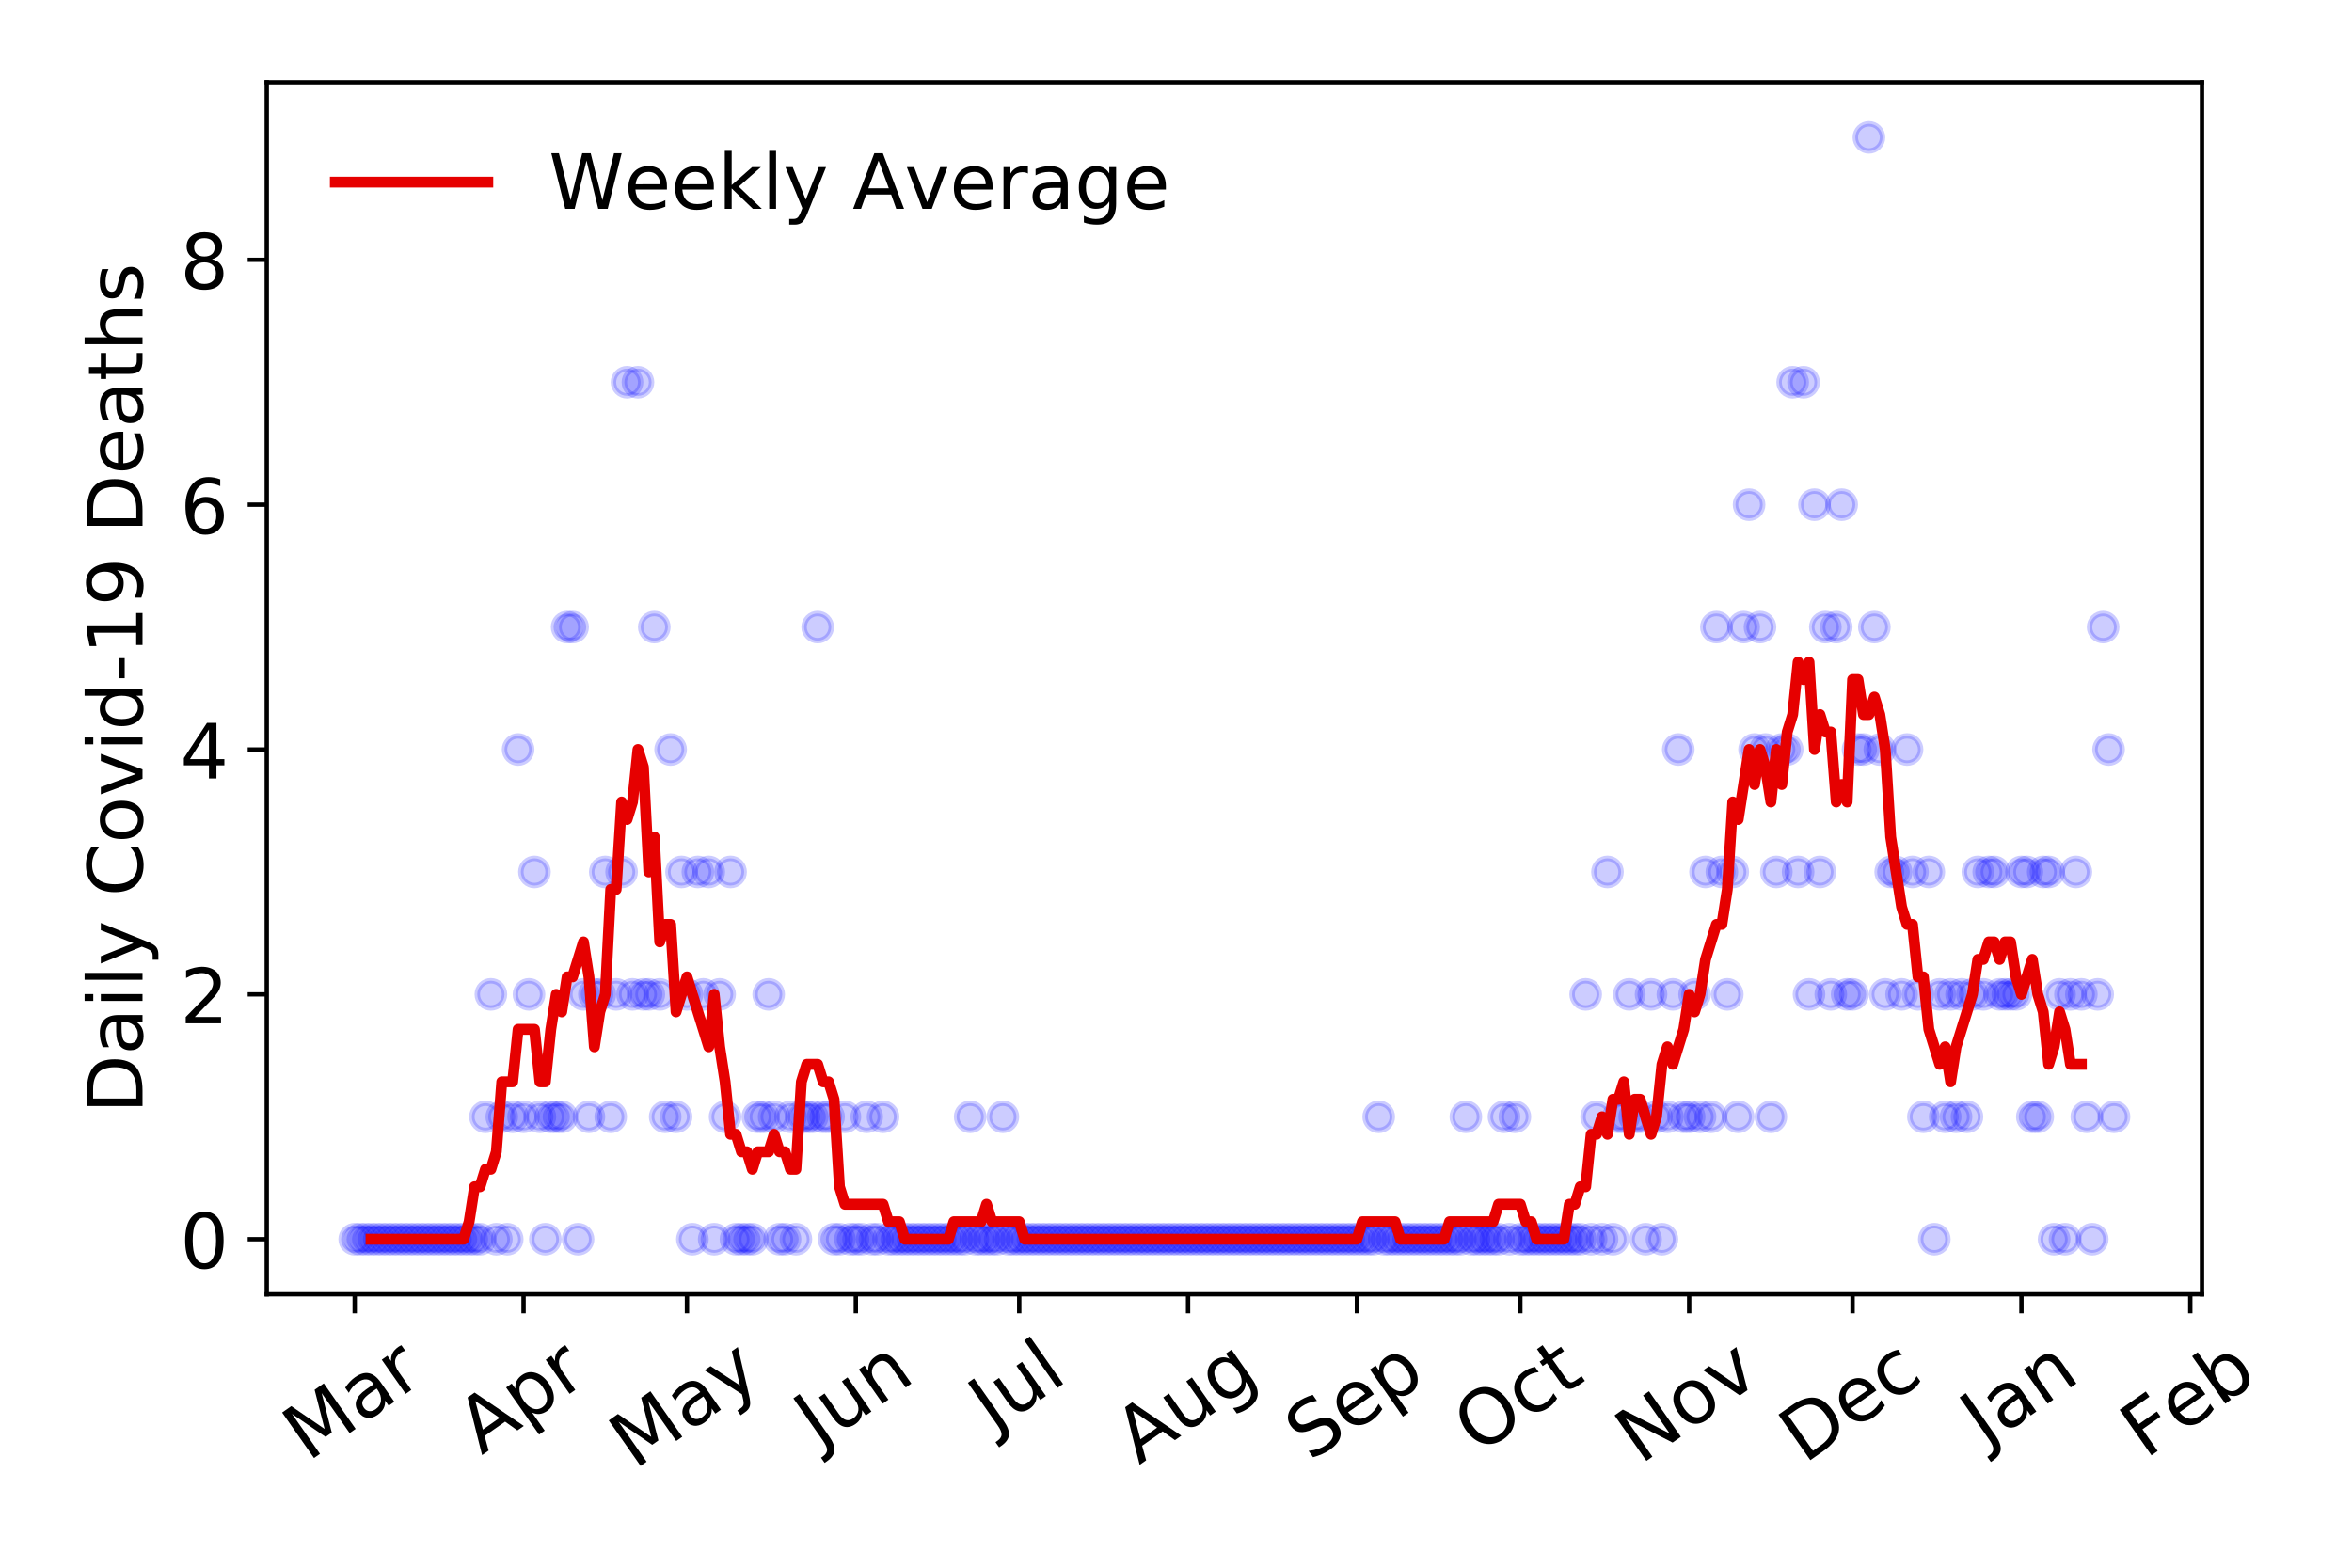 <?xml version="1.0" encoding="utf-8" standalone="no"?>
<!DOCTYPE svg PUBLIC "-//W3C//DTD SVG 1.1//EN"
  "http://www.w3.org/Graphics/SVG/1.1/DTD/svg11.dtd">
<!-- Created with matplotlib (https://matplotlib.org/) -->
<svg height="288pt" version="1.1" viewBox="0 0 432 288" width="432pt" xmlns="http://www.w3.org/2000/svg" xmlns:xlink="http://www.w3.org/1999/xlink">
 <defs>
  <style type="text/css">
*{stroke-linecap:butt;stroke-linejoin:round;}
  </style>
 </defs>
 <g id="figure_1">
  <g id="patch_1">
   <path d="M 0 288 
L 432 288 
L 432 0 
L 0 0 
z
" style="fill:#ffffff;"/>
  </g>
  <g id="axes_1">
   <g id="patch_2">
    <path d="M 48.995 237.778 
L 404.447 237.778 
L 404.447 15.12 
L 48.995 15.12 
z
" style="fill:#ffffff;"/>
   </g>
   <g id="matplotlib.axis_1">
    <g id="xtick_1">
     <g id="line2d_1">
      <defs>
       <path d="M 0 0 
L 0 3.5 
" id="m99d289c9d9" style="stroke:#000000;stroke-width:0.8;"/>
      </defs>
      <g>
       <use style="stroke:#000000;stroke-width:0.8;" x="65.152" xlink:href="#m99d289c9d9" y="237.778"/>
      </g>
     </g>
     <g id="text_1">
      <!-- Mar -->
      <defs>
       <path d="M 9.812 72.906 
L 24.516 72.906 
L 43.109 23.297 
L 61.812 72.906 
L 76.516 72.906 
L 76.516 0 
L 66.891 0 
L 66.891 64.016 
L 48.094 14.016 
L 38.188 14.016 
L 19.391 64.016 
L 19.391 0 
L 9.812 0 
z
" id="DejaVuSans-77"/>
       <path d="M 34.281 27.484 
Q 23.391 27.484 19.188 25 
Q 14.984 22.516 14.984 16.5 
Q 14.984 11.719 18.141 8.906 
Q 21.297 6.109 26.703 6.109 
Q 34.188 6.109 38.703 11.406 
Q 43.219 16.703 43.219 25.484 
L 43.219 27.484 
z
M 52.203 31.203 
L 52.203 0 
L 43.219 0 
L 43.219 8.297 
Q 40.141 3.328 35.547 0.953 
Q 30.953 -1.422 24.312 -1.422 
Q 15.922 -1.422 10.953 3.297 
Q 6 8.016 6 15.922 
Q 6 25.141 12.172 29.828 
Q 18.359 34.516 30.609 34.516 
L 43.219 34.516 
L 43.219 35.406 
Q 43.219 41.609 39.141 45 
Q 35.062 48.391 27.688 48.391 
Q 23 48.391 18.547 47.266 
Q 14.109 46.141 10.016 43.891 
L 10.016 52.203 
Q 14.938 54.109 19.578 55.047 
Q 24.219 56 28.609 56 
Q 40.484 56 46.344 49.844 
Q 52.203 43.703 52.203 31.203 
z
" id="DejaVuSans-97"/>
       <path d="M 41.109 46.297 
Q 39.594 47.172 37.812 47.578 
Q 36.031 48 33.891 48 
Q 26.266 48 22.188 43.047 
Q 18.109 38.094 18.109 28.812 
L 18.109 0 
L 9.078 0 
L 9.078 54.688 
L 18.109 54.688 
L 18.109 46.188 
Q 20.953 51.172 25.484 53.578 
Q 30.031 56 36.531 56 
Q 37.453 56 38.578 55.875 
Q 39.703 55.766 41.062 55.516 
z
" id="DejaVuSans-114"/>
      </defs>
      <g transform="translate(56.549 268.643)rotate(-35)scale(0.14 -0.14)">
       <use xlink:href="#DejaVuSans-77"/>
       <use x="86.279" xlink:href="#DejaVuSans-97"/>
       <use x="147.559" xlink:href="#DejaVuSans-114"/>
      </g>
     </g>
    </g>
    <g id="xtick_2">
     <g id="line2d_2">
      <g>
       <use style="stroke:#000000;stroke-width:0.8;" x="96.165" xlink:href="#m99d289c9d9" y="237.778"/>
      </g>
     </g>
     <g id="text_2">
      <!-- Apr -->
      <defs>
       <path d="M 34.188 63.188 
L 20.797 26.906 
L 47.609 26.906 
z
M 28.609 72.906 
L 39.797 72.906 
L 67.578 0 
L 57.328 0 
L 50.688 18.703 
L 17.828 18.703 
L 11.188 0 
L 0.781 0 
z
" id="DejaVuSans-65"/>
       <path d="M 18.109 8.203 
L 18.109 -20.797 
L 9.078 -20.797 
L 9.078 54.688 
L 18.109 54.688 
L 18.109 46.391 
Q 20.953 51.266 25.266 53.625 
Q 29.594 56 35.594 56 
Q 45.562 56 51.781 48.094 
Q 58.016 40.188 58.016 27.297 
Q 58.016 14.406 51.781 6.484 
Q 45.562 -1.422 35.594 -1.422 
Q 29.594 -1.422 25.266 0.953 
Q 20.953 3.328 18.109 8.203 
z
M 48.688 27.297 
Q 48.688 37.203 44.609 42.844 
Q 40.531 48.484 33.406 48.484 
Q 26.266 48.484 22.188 42.844 
Q 18.109 37.203 18.109 27.297 
Q 18.109 17.391 22.188 11.75 
Q 26.266 6.109 33.406 6.109 
Q 40.531 6.109 44.609 11.75 
Q 48.688 17.391 48.688 27.297 
z
" id="DejaVuSans-112"/>
      </defs>
      <g transform="translate(88.461 267.384)rotate(-35)scale(0.14 -0.14)">
       <use xlink:href="#DejaVuSans-65"/>
       <use x="68.408" xlink:href="#DejaVuSans-112"/>
       <use x="131.885" xlink:href="#DejaVuSans-114"/>
      </g>
     </g>
    </g>
    <g id="xtick_3">
     <g id="line2d_3">
      <g>
       <use style="stroke:#000000;stroke-width:0.8;" x="126.178" xlink:href="#m99d289c9d9" y="237.778"/>
      </g>
     </g>
     <g id="text_3">
      <!-- May -->
      <defs>
       <path d="M 32.172 -5.078 
Q 28.375 -14.844 24.75 -17.812 
Q 21.141 -20.797 15.094 -20.797 
L 7.906 -20.797 
L 7.906 -13.281 
L 13.188 -13.281 
Q 16.891 -13.281 18.938 -11.516 
Q 21 -9.766 23.484 -3.219 
L 25.094 0.875 
L 2.984 54.688 
L 12.5 54.688 
L 29.594 11.922 
L 46.688 54.688 
L 56.203 54.688 
z
" id="DejaVuSans-121"/>
      </defs>
      <g transform="translate(116.539 270.094)rotate(-35)scale(0.14 -0.14)">
       <use xlink:href="#DejaVuSans-77"/>
       <use x="86.279" xlink:href="#DejaVuSans-97"/>
       <use x="147.559" xlink:href="#DejaVuSans-121"/>
      </g>
     </g>
    </g>
    <g id="xtick_4">
     <g id="line2d_4">
      <g>
       <use style="stroke:#000000;stroke-width:0.8;" x="157.191" xlink:href="#m99d289c9d9" y="237.778"/>
      </g>
     </g>
     <g id="text_4">
      <!-- Jun -->
      <defs>
       <path d="M 9.812 72.906 
L 19.672 72.906 
L 19.672 5.078 
Q 19.672 -8.109 14.672 -14.062 
Q 9.672 -20.016 -1.422 -20.016 
L -5.172 -20.016 
L -5.172 -11.719 
L -2.094 -11.719 
Q 4.438 -11.719 7.125 -8.047 
Q 9.812 -4.391 9.812 5.078 
z
" id="DejaVuSans-74"/>
       <path d="M 8.5 21.578 
L 8.5 54.688 
L 17.484 54.688 
L 17.484 21.922 
Q 17.484 14.156 20.5 10.266 
Q 23.531 6.391 29.594 6.391 
Q 36.859 6.391 41.078 11.031 
Q 45.312 15.672 45.312 23.688 
L 45.312 54.688 
L 54.297 54.688 
L 54.297 0 
L 45.312 0 
L 45.312 8.406 
Q 42.047 3.422 37.719 1 
Q 33.406 -1.422 27.688 -1.422 
Q 18.266 -1.422 13.375 4.438 
Q 8.5 10.297 8.5 21.578 
z
M 31.109 56 
z
" id="DejaVuSans-117"/>
       <path d="M 54.891 33.016 
L 54.891 0 
L 45.906 0 
L 45.906 32.719 
Q 45.906 40.484 42.875 44.328 
Q 39.844 48.188 33.797 48.188 
Q 26.516 48.188 22.312 43.547 
Q 18.109 38.922 18.109 30.906 
L 18.109 0 
L 9.078 0 
L 9.078 54.688 
L 18.109 54.688 
L 18.109 46.188 
Q 21.344 51.125 25.703 53.562 
Q 30.078 56 35.797 56 
Q 45.219 56 50.047 50.172 
Q 54.891 44.344 54.891 33.016 
z
" id="DejaVuSans-110"/>
      </defs>
      <g transform="translate(150.448 266.039)rotate(-35)scale(0.14 -0.14)">
       <use xlink:href="#DejaVuSans-74"/>
       <use x="29.492" xlink:href="#DejaVuSans-117"/>
       <use x="92.871" xlink:href="#DejaVuSans-110"/>
      </g>
     </g>
    </g>
    <g id="xtick_5">
     <g id="line2d_5">
      <g>
       <use style="stroke:#000000;stroke-width:0.8;" x="187.204" xlink:href="#m99d289c9d9" y="237.778"/>
      </g>
     </g>
     <g id="text_5">
      <!-- Jul -->
      <defs>
       <path d="M 9.422 75.984 
L 18.406 75.984 
L 18.406 0 
L 9.422 0 
z
" id="DejaVuSans-108"/>
      </defs>
      <g transform="translate(182.501 263.181)rotate(-35)scale(0.14 -0.14)">
       <use xlink:href="#DejaVuSans-74"/>
       <use x="29.492" xlink:href="#DejaVuSans-117"/>
       <use x="92.871" xlink:href="#DejaVuSans-108"/>
      </g>
     </g>
    </g>
    <g id="xtick_6">
     <g id="line2d_6">
      <g>
       <use style="stroke:#000000;stroke-width:0.8;" x="218.217" xlink:href="#m99d289c9d9" y="237.778"/>
      </g>
     </g>
     <g id="text_6">
      <!-- Aug -->
      <defs>
       <path d="M 45.406 27.984 
Q 45.406 37.75 41.375 43.109 
Q 37.359 48.484 30.078 48.484 
Q 22.859 48.484 18.828 43.109 
Q 14.797 37.75 14.797 27.984 
Q 14.797 18.266 18.828 12.891 
Q 22.859 7.516 30.078 7.516 
Q 37.359 7.516 41.375 12.891 
Q 45.406 18.266 45.406 27.984 
z
M 54.391 6.781 
Q 54.391 -7.172 48.188 -13.984 
Q 42 -20.797 29.203 -20.797 
Q 24.469 -20.797 20.266 -20.094 
Q 16.062 -19.391 12.109 -17.922 
L 12.109 -9.188 
Q 16.062 -11.328 19.922 -12.344 
Q 23.781 -13.375 27.781 -13.375 
Q 36.625 -13.375 41.016 -8.766 
Q 45.406 -4.156 45.406 5.172 
L 45.406 9.625 
Q 42.625 4.781 38.281 2.391 
Q 33.938 0 27.875 0 
Q 17.828 0 11.672 7.656 
Q 5.516 15.328 5.516 27.984 
Q 5.516 40.672 11.672 48.328 
Q 17.828 56 27.875 56 
Q 33.938 56 38.281 53.609 
Q 42.625 51.219 45.406 46.391 
L 45.406 54.688 
L 54.391 54.688 
z
" id="DejaVuSans-103"/>
      </defs>
      <g transform="translate(209.236 269.172)rotate(-35)scale(0.14 -0.14)">
       <use xlink:href="#DejaVuSans-65"/>
       <use x="68.408" xlink:href="#DejaVuSans-117"/>
       <use x="131.787" xlink:href="#DejaVuSans-103"/>
      </g>
     </g>
    </g>
    <g id="xtick_7">
     <g id="line2d_7">
      <g>
       <use style="stroke:#000000;stroke-width:0.8;" x="249.23" xlink:href="#m99d289c9d9" y="237.778"/>
      </g>
     </g>
     <g id="text_7">
      <!-- Sep -->
      <defs>
       <path d="M 53.516 70.516 
L 53.516 60.891 
Q 47.906 63.578 42.922 64.891 
Q 37.938 66.219 33.297 66.219 
Q 25.25 66.219 20.875 63.094 
Q 16.5 59.969 16.5 54.203 
Q 16.5 49.359 19.406 46.891 
Q 22.312 44.438 30.422 42.922 
L 36.375 41.703 
Q 47.406 39.594 52.656 34.297 
Q 57.906 29 57.906 20.125 
Q 57.906 9.516 50.797 4.047 
Q 43.703 -1.422 29.984 -1.422 
Q 24.812 -1.422 18.969 -0.25 
Q 13.141 0.922 6.891 3.219 
L 6.891 13.375 
Q 12.891 10.016 18.656 8.297 
Q 24.422 6.594 29.984 6.594 
Q 38.422 6.594 43.016 9.906 
Q 47.609 13.234 47.609 19.391 
Q 47.609 24.75 44.312 27.781 
Q 41.016 30.812 33.5 32.328 
L 27.484 33.5 
Q 16.453 35.688 11.516 40.375 
Q 6.594 45.062 6.594 53.422 
Q 6.594 63.094 13.406 68.656 
Q 20.219 74.219 32.172 74.219 
Q 37.312 74.219 42.625 73.281 
Q 47.953 72.359 53.516 70.516 
z
" id="DejaVuSans-83"/>
       <path d="M 56.203 29.594 
L 56.203 25.203 
L 14.891 25.203 
Q 15.484 15.922 20.484 11.062 
Q 25.484 6.203 34.422 6.203 
Q 39.594 6.203 44.453 7.469 
Q 49.312 8.734 54.109 11.281 
L 54.109 2.781 
Q 49.266 0.734 44.188 -0.344 
Q 39.109 -1.422 33.891 -1.422 
Q 20.797 -1.422 13.156 6.188 
Q 5.516 13.812 5.516 26.812 
Q 5.516 40.234 12.766 48.109 
Q 20.016 56 32.328 56 
Q 43.359 56 49.781 48.891 
Q 56.203 41.797 56.203 29.594 
z
M 47.219 32.234 
Q 47.125 39.594 43.094 43.984 
Q 39.062 48.391 32.422 48.391 
Q 24.906 48.391 20.391 44.141 
Q 15.875 39.891 15.188 32.172 
z
" id="DejaVuSans-101"/>
      </defs>
      <g transform="translate(240.638 268.629)rotate(-35)scale(0.14 -0.14)">
       <use xlink:href="#DejaVuSans-83"/>
       <use x="63.477" xlink:href="#DejaVuSans-101"/>
       <use x="125" xlink:href="#DejaVuSans-112"/>
      </g>
     </g>
    </g>
    <g id="xtick_8">
     <g id="line2d_8">
      <g>
       <use style="stroke:#000000;stroke-width:0.8;" x="279.243" xlink:href="#m99d289c9d9" y="237.778"/>
      </g>
     </g>
     <g id="text_8">
      <!-- Oct -->
      <defs>
       <path d="M 39.406 66.219 
Q 28.656 66.219 22.328 58.203 
Q 16.016 50.203 16.016 36.375 
Q 16.016 22.609 22.328 14.594 
Q 28.656 6.594 39.406 6.594 
Q 50.141 6.594 56.422 14.594 
Q 62.703 22.609 62.703 36.375 
Q 62.703 50.203 56.422 58.203 
Q 50.141 66.219 39.406 66.219 
z
M 39.406 74.219 
Q 54.734 74.219 63.906 63.938 
Q 73.094 53.656 73.094 36.375 
Q 73.094 19.141 63.906 8.859 
Q 54.734 -1.422 39.406 -1.422 
Q 24.031 -1.422 14.812 8.828 
Q 5.609 19.094 5.609 36.375 
Q 5.609 53.656 14.812 63.938 
Q 24.031 74.219 39.406 74.219 
z
" id="DejaVuSans-79"/>
       <path d="M 48.781 52.594 
L 48.781 44.188 
Q 44.969 46.297 41.141 47.344 
Q 37.312 48.391 33.406 48.391 
Q 24.656 48.391 19.812 42.844 
Q 14.984 37.312 14.984 27.297 
Q 14.984 17.281 19.812 11.734 
Q 24.656 6.203 33.406 6.203 
Q 37.312 6.203 41.141 7.25 
Q 44.969 8.297 48.781 10.406 
L 48.781 2.094 
Q 45.016 0.344 40.984 -0.531 
Q 36.969 -1.422 32.422 -1.422 
Q 20.062 -1.422 12.781 6.344 
Q 5.516 14.109 5.516 27.297 
Q 5.516 40.672 12.859 48.328 
Q 20.219 56 33.016 56 
Q 37.156 56 41.109 55.141 
Q 45.062 54.297 48.781 52.594 
z
" id="DejaVuSans-99"/>
       <path d="M 18.312 70.219 
L 18.312 54.688 
L 36.812 54.688 
L 36.812 47.703 
L 18.312 47.703 
L 18.312 18.016 
Q 18.312 11.328 20.141 9.422 
Q 21.969 7.516 27.594 7.516 
L 36.812 7.516 
L 36.812 0 
L 27.594 0 
Q 17.188 0 13.234 3.875 
Q 9.281 7.766 9.281 18.016 
L 9.281 47.703 
L 2.688 47.703 
L 2.688 54.688 
L 9.281 54.688 
L 9.281 70.219 
z
" id="DejaVuSans-116"/>
      </defs>
      <g transform="translate(271.545 267.377)rotate(-35)scale(0.14 -0.14)">
       <use xlink:href="#DejaVuSans-79"/>
       <use x="78.711" xlink:href="#DejaVuSans-99"/>
       <use x="133.691" xlink:href="#DejaVuSans-116"/>
      </g>
     </g>
    </g>
    <g id="xtick_9">
     <g id="line2d_9">
      <g>
       <use style="stroke:#000000;stroke-width:0.8;" x="310.257" xlink:href="#m99d289c9d9" y="237.778"/>
      </g>
     </g>
     <g id="text_9">
      <!-- Nov -->
      <defs>
       <path d="M 9.812 72.906 
L 23.094 72.906 
L 55.422 11.922 
L 55.422 72.906 
L 64.984 72.906 
L 64.984 0 
L 51.703 0 
L 19.391 60.984 
L 19.391 0 
L 9.812 0 
z
" id="DejaVuSans-78"/>
       <path d="M 30.609 48.391 
Q 23.391 48.391 19.188 42.75 
Q 14.984 37.109 14.984 27.297 
Q 14.984 17.484 19.156 11.844 
Q 23.344 6.203 30.609 6.203 
Q 37.797 6.203 41.984 11.859 
Q 46.188 17.531 46.188 27.297 
Q 46.188 37.016 41.984 42.703 
Q 37.797 48.391 30.609 48.391 
z
M 30.609 56 
Q 42.328 56 49.016 48.375 
Q 55.719 40.766 55.719 27.297 
Q 55.719 13.875 49.016 6.219 
Q 42.328 -1.422 30.609 -1.422 
Q 18.844 -1.422 12.172 6.219 
Q 5.516 13.875 5.516 27.297 
Q 5.516 40.766 12.172 48.375 
Q 18.844 56 30.609 56 
z
" id="DejaVuSans-111"/>
       <path d="M 2.984 54.688 
L 12.5 54.688 
L 29.594 8.797 
L 46.688 54.688 
L 56.203 54.688 
L 35.688 0 
L 23.484 0 
z
" id="DejaVuSans-118"/>
      </defs>
      <g transform="translate(301.28 269.166)rotate(-35)scale(0.14 -0.14)">
       <use xlink:href="#DejaVuSans-78"/>
       <use x="74.805" xlink:href="#DejaVuSans-111"/>
       <use x="135.986" xlink:href="#DejaVuSans-118"/>
      </g>
     </g>
    </g>
    <g id="xtick_10">
     <g id="line2d_10">
      <g>
       <use style="stroke:#000000;stroke-width:0.8;" x="340.269" xlink:href="#m99d289c9d9" y="237.778"/>
      </g>
     </g>
     <g id="text_10">
      <!-- Dec -->
      <defs>
       <path d="M 19.672 64.797 
L 19.672 8.109 
L 31.594 8.109 
Q 46.688 8.109 53.688 14.938 
Q 60.688 21.781 60.688 36.531 
Q 60.688 51.172 53.688 57.984 
Q 46.688 64.797 31.594 64.797 
z
M 9.812 72.906 
L 30.078 72.906 
Q 51.266 72.906 61.172 64.094 
Q 71.094 55.281 71.094 36.531 
Q 71.094 17.672 61.125 8.828 
Q 51.172 0 30.078 0 
L 9.812 0 
z
" id="DejaVuSans-68"/>
      </defs>
      <g transform="translate(331.389 269.032)rotate(-35)scale(0.14 -0.14)">
       <use xlink:href="#DejaVuSans-68"/>
       <use x="77.002" xlink:href="#DejaVuSans-101"/>
       <use x="138.525" xlink:href="#DejaVuSans-99"/>
      </g>
     </g>
    </g>
    <g id="xtick_11">
     <g id="line2d_11">
      <g>
       <use style="stroke:#000000;stroke-width:0.8;" x="371.283" xlink:href="#m99d289c9d9" y="237.778"/>
      </g>
     </g>
     <g id="text_11">
      <!-- Jan -->
      <g transform="translate(364.659 265.871)rotate(-35)scale(0.14 -0.14)">
       <use xlink:href="#DejaVuSans-74"/>
       <use x="29.492" xlink:href="#DejaVuSans-97"/>
       <use x="90.771" xlink:href="#DejaVuSans-110"/>
      </g>
     </g>
    </g>
    <g id="xtick_12">
     <g id="line2d_12">
      <g>
       <use style="stroke:#000000;stroke-width:0.8;" x="402.296" xlink:href="#m99d289c9d9" y="237.778"/>
      </g>
     </g>
     <g id="text_12">
      <!-- Feb -->
      <defs>
       <path d="M 9.812 72.906 
L 51.703 72.906 
L 51.703 64.594 
L 19.672 64.594 
L 19.672 43.109 
L 48.578 43.109 
L 48.578 34.812 
L 19.672 34.812 
L 19.672 0 
L 9.812 0 
z
" id="DejaVuSans-70"/>
       <path d="M 48.688 27.297 
Q 48.688 37.203 44.609 42.844 
Q 40.531 48.484 33.406 48.484 
Q 26.266 48.484 22.188 42.844 
Q 18.109 37.203 18.109 27.297 
Q 18.109 17.391 22.188 11.75 
Q 26.266 6.109 33.406 6.109 
Q 40.531 6.109 44.609 11.75 
Q 48.688 17.391 48.688 27.297 
z
M 18.109 46.391 
Q 20.953 51.266 25.266 53.625 
Q 29.594 56 35.594 56 
Q 45.562 56 51.781 48.094 
Q 58.016 40.188 58.016 27.297 
Q 58.016 14.406 51.781 6.484 
Q 45.562 -1.422 35.594 -1.422 
Q 29.594 -1.422 25.266 0.953 
Q 20.953 3.328 18.109 8.203 
L 18.109 0 
L 9.078 0 
L 9.078 75.984 
L 18.109 75.984 
z
" id="DejaVuSans-98"/>
      </defs>
      <g transform="translate(394.05 268.143)rotate(-35)scale(0.14 -0.14)">
       <use xlink:href="#DejaVuSans-70"/>
       <use x="57.441" xlink:href="#DejaVuSans-101"/>
       <use x="118.965" xlink:href="#DejaVuSans-98"/>
      </g>
     </g>
    </g>
   </g>
   <g id="matplotlib.axis_2">
    <g id="ytick_1">
     <g id="line2d_13">
      <defs>
       <path d="M 0 0 
L -3.5 0 
" id="m0839e24eff" style="stroke:#000000;stroke-width:0.8;"/>
      </defs>
      <g>
       <use style="stroke:#000000;stroke-width:0.8;" x="48.995" xlink:href="#m0839e24eff" y="227.657"/>
      </g>
     </g>
     <g id="text_13">
      <!-- 0 -->
      <defs>
       <path d="M 31.781 66.406 
Q 24.172 66.406 20.328 58.906 
Q 16.5 51.422 16.5 36.375 
Q 16.5 21.391 20.328 13.891 
Q 24.172 6.391 31.781 6.391 
Q 39.453 6.391 43.281 13.891 
Q 47.125 21.391 47.125 36.375 
Q 47.125 51.422 43.281 58.906 
Q 39.453 66.406 31.781 66.406 
z
M 31.781 74.219 
Q 44.047 74.219 50.516 64.516 
Q 56.984 54.828 56.984 36.375 
Q 56.984 17.969 50.516 8.266 
Q 44.047 -1.422 31.781 -1.422 
Q 19.531 -1.422 13.062 8.266 
Q 6.594 17.969 6.594 36.375 
Q 6.594 54.828 13.062 64.516 
Q 19.531 74.219 31.781 74.219 
z
" id="DejaVuSans-48"/>
      </defs>
      <g transform="translate(33.087 232.976)scale(0.14 -0.14)">
       <use xlink:href="#DejaVuSans-48"/>
      </g>
     </g>
    </g>
    <g id="ytick_2">
     <g id="line2d_14">
      <g>
       <use style="stroke:#000000;stroke-width:0.8;" x="48.995" xlink:href="#m0839e24eff" y="182.676"/>
      </g>
     </g>
     <g id="text_14">
      <!-- 2 -->
      <defs>
       <path d="M 19.188 8.297 
L 53.609 8.297 
L 53.609 0 
L 7.328 0 
L 7.328 8.297 
Q 12.938 14.109 22.625 23.891 
Q 32.328 33.688 34.812 36.531 
Q 39.547 41.844 41.422 45.531 
Q 43.312 49.219 43.312 52.781 
Q 43.312 58.594 39.234 62.25 
Q 35.156 65.922 28.609 65.922 
Q 23.969 65.922 18.812 64.312 
Q 13.672 62.703 7.812 59.422 
L 7.812 69.391 
Q 13.766 71.781 18.938 73 
Q 24.125 74.219 28.422 74.219 
Q 39.75 74.219 46.484 68.547 
Q 53.219 62.891 53.219 53.422 
Q 53.219 48.922 51.531 44.891 
Q 49.859 40.875 45.406 35.406 
Q 44.188 33.984 37.641 27.219 
Q 31.109 20.453 19.188 8.297 
z
" id="DejaVuSans-50"/>
      </defs>
      <g transform="translate(33.087 187.995)scale(0.14 -0.14)">
       <use xlink:href="#DejaVuSans-50"/>
      </g>
     </g>
    </g>
    <g id="ytick_3">
     <g id="line2d_15">
      <g>
       <use style="stroke:#000000;stroke-width:0.8;" x="48.995" xlink:href="#m0839e24eff" y="137.694"/>
      </g>
     </g>
     <g id="text_15">
      <!-- 4 -->
      <defs>
       <path d="M 37.797 64.312 
L 12.891 25.391 
L 37.797 25.391 
z
M 35.203 72.906 
L 47.609 72.906 
L 47.609 25.391 
L 58.016 25.391 
L 58.016 17.188 
L 47.609 17.188 
L 47.609 0 
L 37.797 0 
L 37.797 17.188 
L 4.891 17.188 
L 4.891 26.703 
z
" id="DejaVuSans-52"/>
      </defs>
      <g transform="translate(33.087 143.013)scale(0.14 -0.14)">
       <use xlink:href="#DejaVuSans-52"/>
      </g>
     </g>
    </g>
    <g id="ytick_4">
     <g id="line2d_16">
      <g>
       <use style="stroke:#000000;stroke-width:0.8;" x="48.995" xlink:href="#m0839e24eff" y="92.713"/>
      </g>
     </g>
     <g id="text_16">
      <!-- 6 -->
      <defs>
       <path d="M 33.016 40.375 
Q 26.375 40.375 22.484 35.828 
Q 18.609 31.297 18.609 23.391 
Q 18.609 15.531 22.484 10.953 
Q 26.375 6.391 33.016 6.391 
Q 39.656 6.391 43.531 10.953 
Q 47.406 15.531 47.406 23.391 
Q 47.406 31.297 43.531 35.828 
Q 39.656 40.375 33.016 40.375 
z
M 52.594 71.297 
L 52.594 62.312 
Q 48.875 64.062 45.094 64.984 
Q 41.312 65.922 37.594 65.922 
Q 27.828 65.922 22.672 59.328 
Q 17.531 52.734 16.797 39.406 
Q 19.672 43.656 24.016 45.922 
Q 28.375 48.188 33.594 48.188 
Q 44.578 48.188 50.953 41.516 
Q 57.328 34.859 57.328 23.391 
Q 57.328 12.156 50.688 5.359 
Q 44.047 -1.422 33.016 -1.422 
Q 20.359 -1.422 13.672 8.266 
Q 6.984 17.969 6.984 36.375 
Q 6.984 53.656 15.188 63.938 
Q 23.391 74.219 37.203 74.219 
Q 40.922 74.219 44.703 73.484 
Q 48.484 72.75 52.594 71.297 
z
" id="DejaVuSans-54"/>
      </defs>
      <g transform="translate(33.087 98.032)scale(0.14 -0.14)">
       <use xlink:href="#DejaVuSans-54"/>
      </g>
     </g>
    </g>
    <g id="ytick_5">
     <g id="line2d_17">
      <g>
       <use style="stroke:#000000;stroke-width:0.8;" x="48.995" xlink:href="#m0839e24eff" y="47.732"/>
      </g>
     </g>
     <g id="text_17">
      <!-- 8 -->
      <defs>
       <path d="M 31.781 34.625 
Q 24.75 34.625 20.719 30.859 
Q 16.703 27.094 16.703 20.516 
Q 16.703 13.922 20.719 10.156 
Q 24.75 6.391 31.781 6.391 
Q 38.812 6.391 42.859 10.172 
Q 46.922 13.969 46.922 20.516 
Q 46.922 27.094 42.891 30.859 
Q 38.875 34.625 31.781 34.625 
z
M 21.922 38.812 
Q 15.578 40.375 12.031 44.719 
Q 8.5 49.078 8.5 55.328 
Q 8.5 64.062 14.719 69.141 
Q 20.953 74.219 31.781 74.219 
Q 42.672 74.219 48.875 69.141 
Q 55.078 64.062 55.078 55.328 
Q 55.078 49.078 51.531 44.719 
Q 48 40.375 41.703 38.812 
Q 48.828 37.156 52.797 32.312 
Q 56.781 27.484 56.781 20.516 
Q 56.781 9.906 50.312 4.234 
Q 43.844 -1.422 31.781 -1.422 
Q 19.734 -1.422 13.25 4.234 
Q 6.781 9.906 6.781 20.516 
Q 6.781 27.484 10.781 32.312 
Q 14.797 37.156 21.922 38.812 
z
M 18.312 54.391 
Q 18.312 48.734 21.844 45.562 
Q 25.391 42.391 31.781 42.391 
Q 38.141 42.391 41.719 45.562 
Q 45.312 48.734 45.312 54.391 
Q 45.312 60.062 41.719 63.234 
Q 38.141 66.406 31.781 66.406 
Q 25.391 66.406 21.844 63.234 
Q 18.312 60.062 18.312 54.391 
z
" id="DejaVuSans-56"/>
      </defs>
      <g transform="translate(33.087 53.05)scale(0.14 -0.14)">
       <use xlink:href="#DejaVuSans-56"/>
      </g>
     </g>
    </g>
    <g id="text_18">
     <!-- Daily Covid-19 Deaths -->
     <defs>
      <path d="M 9.422 54.688 
L 18.406 54.688 
L 18.406 0 
L 9.422 0 
z
M 9.422 75.984 
L 18.406 75.984 
L 18.406 64.594 
L 9.422 64.594 
z
" id="DejaVuSans-105"/>
      <path id="DejaVuSans-32"/>
      <path d="M 64.406 67.281 
L 64.406 56.891 
Q 59.422 61.531 53.781 63.812 
Q 48.141 66.109 41.797 66.109 
Q 29.297 66.109 22.656 58.469 
Q 16.016 50.828 16.016 36.375 
Q 16.016 21.969 22.656 14.328 
Q 29.297 6.688 41.797 6.688 
Q 48.141 6.688 53.781 8.984 
Q 59.422 11.281 64.406 15.922 
L 64.406 5.609 
Q 59.234 2.094 53.438 0.328 
Q 47.656 -1.422 41.219 -1.422 
Q 24.656 -1.422 15.125 8.703 
Q 5.609 18.844 5.609 36.375 
Q 5.609 53.953 15.125 64.078 
Q 24.656 74.219 41.219 74.219 
Q 47.75 74.219 53.531 72.484 
Q 59.328 70.75 64.406 67.281 
z
" id="DejaVuSans-67"/>
      <path d="M 45.406 46.391 
L 45.406 75.984 
L 54.391 75.984 
L 54.391 0 
L 45.406 0 
L 45.406 8.203 
Q 42.578 3.328 38.25 0.953 
Q 33.938 -1.422 27.875 -1.422 
Q 17.969 -1.422 11.734 6.484 
Q 5.516 14.406 5.516 27.297 
Q 5.516 40.188 11.734 48.094 
Q 17.969 56 27.875 56 
Q 33.938 56 38.25 53.625 
Q 42.578 51.266 45.406 46.391 
z
M 14.797 27.297 
Q 14.797 17.391 18.875 11.75 
Q 22.953 6.109 30.078 6.109 
Q 37.203 6.109 41.297 11.75 
Q 45.406 17.391 45.406 27.297 
Q 45.406 37.203 41.297 42.844 
Q 37.203 48.484 30.078 48.484 
Q 22.953 48.484 18.875 42.844 
Q 14.797 37.203 14.797 27.297 
z
" id="DejaVuSans-100"/>
      <path d="M 4.891 31.391 
L 31.203 31.391 
L 31.203 23.391 
L 4.891 23.391 
z
" id="DejaVuSans-45"/>
      <path d="M 12.406 8.297 
L 28.516 8.297 
L 28.516 63.922 
L 10.984 60.406 
L 10.984 69.391 
L 28.422 72.906 
L 38.281 72.906 
L 38.281 8.297 
L 54.391 8.297 
L 54.391 0 
L 12.406 0 
z
" id="DejaVuSans-49"/>
      <path d="M 10.984 1.516 
L 10.984 10.5 
Q 14.703 8.734 18.5 7.812 
Q 22.312 6.891 25.984 6.891 
Q 35.75 6.891 40.891 13.453 
Q 46.047 20.016 46.781 33.406 
Q 43.953 29.203 39.594 26.953 
Q 35.25 24.703 29.984 24.703 
Q 19.047 24.703 12.672 31.312 
Q 6.297 37.938 6.297 49.422 
Q 6.297 60.641 12.938 67.422 
Q 19.578 74.219 30.609 74.219 
Q 43.266 74.219 49.922 64.516 
Q 56.594 54.828 56.594 36.375 
Q 56.594 19.141 48.406 8.859 
Q 40.234 -1.422 26.422 -1.422 
Q 22.703 -1.422 18.891 -0.688 
Q 15.094 0.047 10.984 1.516 
z
M 30.609 32.422 
Q 37.25 32.422 41.125 36.953 
Q 45.016 41.5 45.016 49.422 
Q 45.016 57.281 41.125 61.844 
Q 37.25 66.406 30.609 66.406 
Q 23.969 66.406 20.094 61.844 
Q 16.219 57.281 16.219 49.422 
Q 16.219 41.5 20.094 36.953 
Q 23.969 32.422 30.609 32.422 
z
" id="DejaVuSans-57"/>
      <path d="M 54.891 33.016 
L 54.891 0 
L 45.906 0 
L 45.906 32.719 
Q 45.906 40.484 42.875 44.328 
Q 39.844 48.188 33.797 48.188 
Q 26.516 48.188 22.312 43.547 
Q 18.109 38.922 18.109 30.906 
L 18.109 0 
L 9.078 0 
L 9.078 75.984 
L 18.109 75.984 
L 18.109 46.188 
Q 21.344 51.125 25.703 53.562 
Q 30.078 56 35.797 56 
Q 45.219 56 50.047 50.172 
Q 54.891 44.344 54.891 33.016 
z
" id="DejaVuSans-104"/>
      <path d="M 44.281 53.078 
L 44.281 44.578 
Q 40.484 46.531 36.375 47.5 
Q 32.281 48.484 27.875 48.484 
Q 21.188 48.484 17.844 46.438 
Q 14.5 44.391 14.5 40.281 
Q 14.5 37.156 16.891 35.375 
Q 19.281 33.594 26.516 31.984 
L 29.594 31.297 
Q 39.156 29.25 43.188 25.516 
Q 47.219 21.781 47.219 15.094 
Q 47.219 7.469 41.188 3.016 
Q 35.156 -1.422 24.609 -1.422 
Q 20.219 -1.422 15.453 -0.562 
Q 10.688 0.297 5.422 2 
L 5.422 11.281 
Q 10.406 8.688 15.234 7.391 
Q 20.062 6.109 24.812 6.109 
Q 31.156 6.109 34.562 8.281 
Q 37.984 10.453 37.984 14.406 
Q 37.984 18.062 35.516 20.016 
Q 33.062 21.969 24.703 23.781 
L 21.578 24.516 
Q 13.234 26.266 9.516 29.906 
Q 5.812 33.547 5.812 39.891 
Q 5.812 47.609 11.281 51.797 
Q 16.75 56 26.812 56 
Q 31.781 56 36.172 55.266 
Q 40.578 54.547 44.281 53.078 
z
" id="DejaVuSans-115"/>
     </defs>
     <g transform="translate(26.176 204.56)rotate(-90)scale(0.14 -0.14)">
      <use xlink:href="#DejaVuSans-68"/>
      <use x="77.002" xlink:href="#DejaVuSans-97"/>
      <use x="138.281" xlink:href="#DejaVuSans-105"/>
      <use x="166.064" xlink:href="#DejaVuSans-108"/>
      <use x="193.848" xlink:href="#DejaVuSans-121"/>
      <use x="253.027" xlink:href="#DejaVuSans-32"/>
      <use x="284.814" xlink:href="#DejaVuSans-67"/>
      <use x="354.639" xlink:href="#DejaVuSans-111"/>
      <use x="415.82" xlink:href="#DejaVuSans-118"/>
      <use x="475" xlink:href="#DejaVuSans-105"/>
      <use x="502.783" xlink:href="#DejaVuSans-100"/>
      <use x="566.26" xlink:href="#DejaVuSans-45"/>
      <use x="602.344" xlink:href="#DejaVuSans-49"/>
      <use x="665.967" xlink:href="#DejaVuSans-57"/>
      <use x="729.59" xlink:href="#DejaVuSans-32"/>
      <use x="761.377" xlink:href="#DejaVuSans-68"/>
      <use x="838.379" xlink:href="#DejaVuSans-101"/>
      <use x="899.902" xlink:href="#DejaVuSans-97"/>
      <use x="961.182" xlink:href="#DejaVuSans-116"/>
      <use x="1000.391" xlink:href="#DejaVuSans-104"/>
      <use x="1063.77" xlink:href="#DejaVuSans-115"/>
     </g>
    </g>
   </g>
   <g id="line2d_18">
    <defs>
     <path d="M 0 2.5 
C 0.663 2.5 1.299 2.237 1.768 1.768 
C 2.237 1.299 2.5 0.663 2.5 0 
C 2.5 -0.663 2.237 -1.299 1.768 -1.768 
C 1.299 -2.237 0.663 -2.5 0 -2.5 
C -0.663 -2.5 -1.299 -2.237 -1.768 -1.768 
C -2.237 -1.299 -2.5 -0.663 -2.5 0 
C -2.5 0.663 -2.237 1.299 -1.768 1.768 
C -1.299 2.237 -0.663 2.5 0 2.5 
z
" id="m91f26f4dec" style="stroke:#0000ff;stroke-opacity:0.2;"/>
    </defs>
    <g clip-path="url(#pe50d3b08f8)">
     <use style="fill:#0000ff;fill-opacity:0.2;stroke:#0000ff;stroke-opacity:0.2;" x="65.152" xlink:href="#m91f26f4dec" y="227.657"/>
     <use style="fill:#0000ff;fill-opacity:0.2;stroke:#0000ff;stroke-opacity:0.2;" x="66.152" xlink:href="#m91f26f4dec" y="227.657"/>
     <use style="fill:#0000ff;fill-opacity:0.2;stroke:#0000ff;stroke-opacity:0.2;" x="67.153" xlink:href="#m91f26f4dec" y="227.657"/>
     <use style="fill:#0000ff;fill-opacity:0.2;stroke:#0000ff;stroke-opacity:0.2;" x="68.153" xlink:href="#m91f26f4dec" y="227.657"/>
     <use style="fill:#0000ff;fill-opacity:0.2;stroke:#0000ff;stroke-opacity:0.2;" x="69.154" xlink:href="#m91f26f4dec" y="227.657"/>
     <use style="fill:#0000ff;fill-opacity:0.2;stroke:#0000ff;stroke-opacity:0.2;" x="70.154" xlink:href="#m91f26f4dec" y="227.657"/>
     <use style="fill:#0000ff;fill-opacity:0.2;stroke:#0000ff;stroke-opacity:0.2;" x="71.154" xlink:href="#m91f26f4dec" y="227.657"/>
     <use style="fill:#0000ff;fill-opacity:0.2;stroke:#0000ff;stroke-opacity:0.2;" x="72.155" xlink:href="#m91f26f4dec" y="227.657"/>
     <use style="fill:#0000ff;fill-opacity:0.2;stroke:#0000ff;stroke-opacity:0.2;" x="73.155" xlink:href="#m91f26f4dec" y="227.657"/>
     <use style="fill:#0000ff;fill-opacity:0.2;stroke:#0000ff;stroke-opacity:0.2;" x="74.156" xlink:href="#m91f26f4dec" y="227.657"/>
     <use style="fill:#0000ff;fill-opacity:0.2;stroke:#0000ff;stroke-opacity:0.2;" x="75.156" xlink:href="#m91f26f4dec" y="227.657"/>
     <use style="fill:#0000ff;fill-opacity:0.2;stroke:#0000ff;stroke-opacity:0.2;" x="76.157" xlink:href="#m91f26f4dec" y="227.657"/>
     <use style="fill:#0000ff;fill-opacity:0.2;stroke:#0000ff;stroke-opacity:0.2;" x="77.157" xlink:href="#m91f26f4dec" y="227.657"/>
     <use style="fill:#0000ff;fill-opacity:0.2;stroke:#0000ff;stroke-opacity:0.2;" x="78.157" xlink:href="#m91f26f4dec" y="227.657"/>
     <use style="fill:#0000ff;fill-opacity:0.2;stroke:#0000ff;stroke-opacity:0.2;" x="79.158" xlink:href="#m91f26f4dec" y="227.657"/>
     <use style="fill:#0000ff;fill-opacity:0.2;stroke:#0000ff;stroke-opacity:0.2;" x="80.158" xlink:href="#m91f26f4dec" y="227.657"/>
     <use style="fill:#0000ff;fill-opacity:0.2;stroke:#0000ff;stroke-opacity:0.2;" x="81.159" xlink:href="#m91f26f4dec" y="227.657"/>
     <use style="fill:#0000ff;fill-opacity:0.2;stroke:#0000ff;stroke-opacity:0.2;" x="82.159" xlink:href="#m91f26f4dec" y="227.657"/>
     <use style="fill:#0000ff;fill-opacity:0.2;stroke:#0000ff;stroke-opacity:0.2;" x="83.16" xlink:href="#m91f26f4dec" y="227.657"/>
     <use style="fill:#0000ff;fill-opacity:0.2;stroke:#0000ff;stroke-opacity:0.2;" x="84.16" xlink:href="#m91f26f4dec" y="227.657"/>
     <use style="fill:#0000ff;fill-opacity:0.2;stroke:#0000ff;stroke-opacity:0.2;" x="85.16" xlink:href="#m91f26f4dec" y="227.657"/>
     <use style="fill:#0000ff;fill-opacity:0.2;stroke:#0000ff;stroke-opacity:0.2;" x="86.161" xlink:href="#m91f26f4dec" y="227.657"/>
     <use style="fill:#0000ff;fill-opacity:0.2;stroke:#0000ff;stroke-opacity:0.2;" x="87.161" xlink:href="#m91f26f4dec" y="227.657"/>
     <use style="fill:#0000ff;fill-opacity:0.2;stroke:#0000ff;stroke-opacity:0.2;" x="88.162" xlink:href="#m91f26f4dec" y="227.657"/>
     <use style="fill:#0000ff;fill-opacity:0.2;stroke:#0000ff;stroke-opacity:0.2;" x="89.162" xlink:href="#m91f26f4dec" y="205.167"/>
     <use style="fill:#0000ff;fill-opacity:0.2;stroke:#0000ff;stroke-opacity:0.2;" x="90.163" xlink:href="#m91f26f4dec" y="182.676"/>
     <use style="fill:#0000ff;fill-opacity:0.2;stroke:#0000ff;stroke-opacity:0.2;" x="91.163" xlink:href="#m91f26f4dec" y="227.657"/>
     <use style="fill:#0000ff;fill-opacity:0.2;stroke:#0000ff;stroke-opacity:0.2;" x="92.163" xlink:href="#m91f26f4dec" y="205.167"/>
     <use style="fill:#0000ff;fill-opacity:0.2;stroke:#0000ff;stroke-opacity:0.2;" x="93.164" xlink:href="#m91f26f4dec" y="227.657"/>
     <use style="fill:#0000ff;fill-opacity:0.2;stroke:#0000ff;stroke-opacity:0.2;" x="94.164" xlink:href="#m91f26f4dec" y="205.167"/>
     <use style="fill:#0000ff;fill-opacity:0.2;stroke:#0000ff;stroke-opacity:0.2;" x="95.165" xlink:href="#m91f26f4dec" y="137.694"/>
     <use style="fill:#0000ff;fill-opacity:0.2;stroke:#0000ff;stroke-opacity:0.2;" x="96.165" xlink:href="#m91f26f4dec" y="205.167"/>
     <use style="fill:#0000ff;fill-opacity:0.2;stroke:#0000ff;stroke-opacity:0.2;" x="97.166" xlink:href="#m91f26f4dec" y="182.676"/>
     <use style="fill:#0000ff;fill-opacity:0.2;stroke:#0000ff;stroke-opacity:0.2;" x="98.166" xlink:href="#m91f26f4dec" y="160.185"/>
     <use style="fill:#0000ff;fill-opacity:0.2;stroke:#0000ff;stroke-opacity:0.2;" x="99.166" xlink:href="#m91f26f4dec" y="205.167"/>
     <use style="fill:#0000ff;fill-opacity:0.2;stroke:#0000ff;stroke-opacity:0.2;" x="100.167" xlink:href="#m91f26f4dec" y="227.657"/>
     <use style="fill:#0000ff;fill-opacity:0.2;stroke:#0000ff;stroke-opacity:0.2;" x="101.167" xlink:href="#m91f26f4dec" y="205.167"/>
     <use style="fill:#0000ff;fill-opacity:0.2;stroke:#0000ff;stroke-opacity:0.2;" x="102.168" xlink:href="#m91f26f4dec" y="205.167"/>
     <use style="fill:#0000ff;fill-opacity:0.2;stroke:#0000ff;stroke-opacity:0.2;" x="103.168" xlink:href="#m91f26f4dec" y="205.167"/>
     <use style="fill:#0000ff;fill-opacity:0.2;stroke:#0000ff;stroke-opacity:0.2;" x="104.169" xlink:href="#m91f26f4dec" y="115.204"/>
     <use style="fill:#0000ff;fill-opacity:0.2;stroke:#0000ff;stroke-opacity:0.2;" x="105.169" xlink:href="#m91f26f4dec" y="115.204"/>
     <use style="fill:#0000ff;fill-opacity:0.2;stroke:#0000ff;stroke-opacity:0.2;" x="106.169" xlink:href="#m91f26f4dec" y="227.657"/>
     <use style="fill:#0000ff;fill-opacity:0.2;stroke:#0000ff;stroke-opacity:0.2;" x="107.17" xlink:href="#m91f26f4dec" y="182.676"/>
     <use style="fill:#0000ff;fill-opacity:0.2;stroke:#0000ff;stroke-opacity:0.2;" x="108.17" xlink:href="#m91f26f4dec" y="205.167"/>
     <use style="fill:#0000ff;fill-opacity:0.2;stroke:#0000ff;stroke-opacity:0.2;" x="109.171" xlink:href="#m91f26f4dec" y="182.676"/>
     <use style="fill:#0000ff;fill-opacity:0.2;stroke:#0000ff;stroke-opacity:0.2;" x="110.171" xlink:href="#m91f26f4dec" y="182.676"/>
     <use style="fill:#0000ff;fill-opacity:0.2;stroke:#0000ff;stroke-opacity:0.2;" x="111.172" xlink:href="#m91f26f4dec" y="160.185"/>
     <use style="fill:#0000ff;fill-opacity:0.2;stroke:#0000ff;stroke-opacity:0.2;" x="112.172" xlink:href="#m91f26f4dec" y="205.167"/>
     <use style="fill:#0000ff;fill-opacity:0.2;stroke:#0000ff;stroke-opacity:0.2;" x="113.172" xlink:href="#m91f26f4dec" y="182.676"/>
     <use style="fill:#0000ff;fill-opacity:0.2;stroke:#0000ff;stroke-opacity:0.2;" x="114.173" xlink:href="#m91f26f4dec" y="160.185"/>
     <use style="fill:#0000ff;fill-opacity:0.2;stroke:#0000ff;stroke-opacity:0.2;" x="115.173" xlink:href="#m91f26f4dec" y="70.222"/>
     <use style="fill:#0000ff;fill-opacity:0.2;stroke:#0000ff;stroke-opacity:0.2;" x="116.174" xlink:href="#m91f26f4dec" y="182.676"/>
     <use style="fill:#0000ff;fill-opacity:0.2;stroke:#0000ff;stroke-opacity:0.2;" x="117.174" xlink:href="#m91f26f4dec" y="70.222"/>
     <use style="fill:#0000ff;fill-opacity:0.2;stroke:#0000ff;stroke-opacity:0.2;" x="118.175" xlink:href="#m91f26f4dec" y="182.676"/>
     <use style="fill:#0000ff;fill-opacity:0.2;stroke:#0000ff;stroke-opacity:0.2;" x="119.175" xlink:href="#m91f26f4dec" y="182.676"/>
     <use style="fill:#0000ff;fill-opacity:0.2;stroke:#0000ff;stroke-opacity:0.2;" x="120.175" xlink:href="#m91f26f4dec" y="115.204"/>
     <use style="fill:#0000ff;fill-opacity:0.2;stroke:#0000ff;stroke-opacity:0.2;" x="121.176" xlink:href="#m91f26f4dec" y="182.676"/>
     <use style="fill:#0000ff;fill-opacity:0.2;stroke:#0000ff;stroke-opacity:0.2;" x="122.176" xlink:href="#m91f26f4dec" y="205.167"/>
     <use style="fill:#0000ff;fill-opacity:0.2;stroke:#0000ff;stroke-opacity:0.2;" x="123.177" xlink:href="#m91f26f4dec" y="137.694"/>
     <use style="fill:#0000ff;fill-opacity:0.2;stroke:#0000ff;stroke-opacity:0.2;" x="124.177" xlink:href="#m91f26f4dec" y="205.167"/>
     <use style="fill:#0000ff;fill-opacity:0.2;stroke:#0000ff;stroke-opacity:0.2;" x="125.178" xlink:href="#m91f26f4dec" y="160.185"/>
     <use style="fill:#0000ff;fill-opacity:0.2;stroke:#0000ff;stroke-opacity:0.2;" x="126.178" xlink:href="#m91f26f4dec" y="182.676"/>
     <use style="fill:#0000ff;fill-opacity:0.2;stroke:#0000ff;stroke-opacity:0.2;" x="127.178" xlink:href="#m91f26f4dec" y="227.657"/>
     <use style="fill:#0000ff;fill-opacity:0.2;stroke:#0000ff;stroke-opacity:0.2;" x="128.179" xlink:href="#m91f26f4dec" y="160.185"/>
     <use style="fill:#0000ff;fill-opacity:0.2;stroke:#0000ff;stroke-opacity:0.2;" x="129.179" xlink:href="#m91f26f4dec" y="182.676"/>
     <use style="fill:#0000ff;fill-opacity:0.2;stroke:#0000ff;stroke-opacity:0.2;" x="130.18" xlink:href="#m91f26f4dec" y="160.185"/>
     <use style="fill:#0000ff;fill-opacity:0.2;stroke:#0000ff;stroke-opacity:0.2;" x="131.18" xlink:href="#m91f26f4dec" y="227.657"/>
     <use style="fill:#0000ff;fill-opacity:0.2;stroke:#0000ff;stroke-opacity:0.2;" x="132.181" xlink:href="#m91f26f4dec" y="182.676"/>
     <use style="fill:#0000ff;fill-opacity:0.2;stroke:#0000ff;stroke-opacity:0.2;" x="133.181" xlink:href="#m91f26f4dec" y="205.167"/>
     <use style="fill:#0000ff;fill-opacity:0.2;stroke:#0000ff;stroke-opacity:0.2;" x="134.181" xlink:href="#m91f26f4dec" y="160.185"/>
     <use style="fill:#0000ff;fill-opacity:0.2;stroke:#0000ff;stroke-opacity:0.2;" x="135.182" xlink:href="#m91f26f4dec" y="227.657"/>
     <use style="fill:#0000ff;fill-opacity:0.2;stroke:#0000ff;stroke-opacity:0.2;" x="136.182" xlink:href="#m91f26f4dec" y="227.657"/>
     <use style="fill:#0000ff;fill-opacity:0.2;stroke:#0000ff;stroke-opacity:0.2;" x="137.183" xlink:href="#m91f26f4dec" y="227.657"/>
     <use style="fill:#0000ff;fill-opacity:0.2;stroke:#0000ff;stroke-opacity:0.2;" x="138.183" xlink:href="#m91f26f4dec" y="227.657"/>
     <use style="fill:#0000ff;fill-opacity:0.2;stroke:#0000ff;stroke-opacity:0.2;" x="139.183" xlink:href="#m91f26f4dec" y="205.167"/>
     <use style="fill:#0000ff;fill-opacity:0.2;stroke:#0000ff;stroke-opacity:0.2;" x="140.184" xlink:href="#m91f26f4dec" y="205.167"/>
     <use style="fill:#0000ff;fill-opacity:0.2;stroke:#0000ff;stroke-opacity:0.2;" x="141.184" xlink:href="#m91f26f4dec" y="182.676"/>
     <use style="fill:#0000ff;fill-opacity:0.2;stroke:#0000ff;stroke-opacity:0.2;" x="142.185" xlink:href="#m91f26f4dec" y="205.167"/>
     <use style="fill:#0000ff;fill-opacity:0.2;stroke:#0000ff;stroke-opacity:0.2;" x="143.185" xlink:href="#m91f26f4dec" y="227.657"/>
     <use style="fill:#0000ff;fill-opacity:0.2;stroke:#0000ff;stroke-opacity:0.2;" x="144.186" xlink:href="#m91f26f4dec" y="227.657"/>
     <use style="fill:#0000ff;fill-opacity:0.2;stroke:#0000ff;stroke-opacity:0.2;" x="145.186" xlink:href="#m91f26f4dec" y="205.167"/>
     <use style="fill:#0000ff;fill-opacity:0.2;stroke:#0000ff;stroke-opacity:0.2;" x="146.186" xlink:href="#m91f26f4dec" y="227.657"/>
     <use style="fill:#0000ff;fill-opacity:0.2;stroke:#0000ff;stroke-opacity:0.2;" x="147.187" xlink:href="#m91f26f4dec" y="205.167"/>
     <use style="fill:#0000ff;fill-opacity:0.2;stroke:#0000ff;stroke-opacity:0.2;" x="148.187" xlink:href="#m91f26f4dec" y="205.167"/>
     <use style="fill:#0000ff;fill-opacity:0.2;stroke:#0000ff;stroke-opacity:0.2;" x="149.188" xlink:href="#m91f26f4dec" y="205.167"/>
     <use style="fill:#0000ff;fill-opacity:0.2;stroke:#0000ff;stroke-opacity:0.2;" x="150.188" xlink:href="#m91f26f4dec" y="115.204"/>
     <use style="fill:#0000ff;fill-opacity:0.2;stroke:#0000ff;stroke-opacity:0.2;" x="151.189" xlink:href="#m91f26f4dec" y="205.167"/>
     <use style="fill:#0000ff;fill-opacity:0.2;stroke:#0000ff;stroke-opacity:0.2;" x="152.189" xlink:href="#m91f26f4dec" y="205.167"/>
     <use style="fill:#0000ff;fill-opacity:0.2;stroke:#0000ff;stroke-opacity:0.2;" x="153.189" xlink:href="#m91f26f4dec" y="227.657"/>
     <use style="fill:#0000ff;fill-opacity:0.2;stroke:#0000ff;stroke-opacity:0.2;" x="154.19" xlink:href="#m91f26f4dec" y="227.657"/>
     <use style="fill:#0000ff;fill-opacity:0.2;stroke:#0000ff;stroke-opacity:0.2;" x="155.19" xlink:href="#m91f26f4dec" y="205.167"/>
     <use style="fill:#0000ff;fill-opacity:0.2;stroke:#0000ff;stroke-opacity:0.2;" x="156.191" xlink:href="#m91f26f4dec" y="227.657"/>
     <use style="fill:#0000ff;fill-opacity:0.2;stroke:#0000ff;stroke-opacity:0.2;" x="157.191" xlink:href="#m91f26f4dec" y="227.657"/>
     <use style="fill:#0000ff;fill-opacity:0.2;stroke:#0000ff;stroke-opacity:0.2;" x="158.192" xlink:href="#m91f26f4dec" y="227.657"/>
     <use style="fill:#0000ff;fill-opacity:0.2;stroke:#0000ff;stroke-opacity:0.2;" x="159.192" xlink:href="#m91f26f4dec" y="205.167"/>
     <use style="fill:#0000ff;fill-opacity:0.2;stroke:#0000ff;stroke-opacity:0.2;" x="160.192" xlink:href="#m91f26f4dec" y="227.657"/>
     <use style="fill:#0000ff;fill-opacity:0.2;stroke:#0000ff;stroke-opacity:0.2;" x="161.193" xlink:href="#m91f26f4dec" y="227.657"/>
     <use style="fill:#0000ff;fill-opacity:0.2;stroke:#0000ff;stroke-opacity:0.2;" x="162.193" xlink:href="#m91f26f4dec" y="205.167"/>
     <use style="fill:#0000ff;fill-opacity:0.2;stroke:#0000ff;stroke-opacity:0.2;" x="163.194" xlink:href="#m91f26f4dec" y="227.657"/>
     <use style="fill:#0000ff;fill-opacity:0.2;stroke:#0000ff;stroke-opacity:0.2;" x="164.194" xlink:href="#m91f26f4dec" y="227.657"/>
     <use style="fill:#0000ff;fill-opacity:0.2;stroke:#0000ff;stroke-opacity:0.2;" x="165.195" xlink:href="#m91f26f4dec" y="227.657"/>
     <use style="fill:#0000ff;fill-opacity:0.2;stroke:#0000ff;stroke-opacity:0.2;" x="166.195" xlink:href="#m91f26f4dec" y="227.657"/>
     <use style="fill:#0000ff;fill-opacity:0.2;stroke:#0000ff;stroke-opacity:0.2;" x="167.195" xlink:href="#m91f26f4dec" y="227.657"/>
     <use style="fill:#0000ff;fill-opacity:0.2;stroke:#0000ff;stroke-opacity:0.2;" x="168.196" xlink:href="#m91f26f4dec" y="227.657"/>
     <use style="fill:#0000ff;fill-opacity:0.2;stroke:#0000ff;stroke-opacity:0.2;" x="169.196" xlink:href="#m91f26f4dec" y="227.657"/>
     <use style="fill:#0000ff;fill-opacity:0.2;stroke:#0000ff;stroke-opacity:0.2;" x="170.197" xlink:href="#m91f26f4dec" y="227.657"/>
     <use style="fill:#0000ff;fill-opacity:0.2;stroke:#0000ff;stroke-opacity:0.2;" x="171.197" xlink:href="#m91f26f4dec" y="227.657"/>
     <use style="fill:#0000ff;fill-opacity:0.2;stroke:#0000ff;stroke-opacity:0.2;" x="172.198" xlink:href="#m91f26f4dec" y="227.657"/>
     <use style="fill:#0000ff;fill-opacity:0.2;stroke:#0000ff;stroke-opacity:0.2;" x="173.198" xlink:href="#m91f26f4dec" y="227.657"/>
     <use style="fill:#0000ff;fill-opacity:0.2;stroke:#0000ff;stroke-opacity:0.2;" x="174.198" xlink:href="#m91f26f4dec" y="227.657"/>
     <use style="fill:#0000ff;fill-opacity:0.2;stroke:#0000ff;stroke-opacity:0.2;" x="175.199" xlink:href="#m91f26f4dec" y="227.657"/>
     <use style="fill:#0000ff;fill-opacity:0.2;stroke:#0000ff;stroke-opacity:0.2;" x="176.199" xlink:href="#m91f26f4dec" y="227.657"/>
     <use style="fill:#0000ff;fill-opacity:0.2;stroke:#0000ff;stroke-opacity:0.2;" x="177.2" xlink:href="#m91f26f4dec" y="227.657"/>
     <use style="fill:#0000ff;fill-opacity:0.2;stroke:#0000ff;stroke-opacity:0.2;" x="178.2" xlink:href="#m91f26f4dec" y="205.167"/>
     <use style="fill:#0000ff;fill-opacity:0.2;stroke:#0000ff;stroke-opacity:0.2;" x="179.201" xlink:href="#m91f26f4dec" y="227.657"/>
     <use style="fill:#0000ff;fill-opacity:0.2;stroke:#0000ff;stroke-opacity:0.2;" x="180.201" xlink:href="#m91f26f4dec" y="227.657"/>
     <use style="fill:#0000ff;fill-opacity:0.2;stroke:#0000ff;stroke-opacity:0.2;" x="181.201" xlink:href="#m91f26f4dec" y="227.657"/>
     <use style="fill:#0000ff;fill-opacity:0.2;stroke:#0000ff;stroke-opacity:0.2;" x="182.202" xlink:href="#m91f26f4dec" y="227.657"/>
     <use style="fill:#0000ff;fill-opacity:0.2;stroke:#0000ff;stroke-opacity:0.2;" x="183.202" xlink:href="#m91f26f4dec" y="227.657"/>
     <use style="fill:#0000ff;fill-opacity:0.2;stroke:#0000ff;stroke-opacity:0.2;" x="184.203" xlink:href="#m91f26f4dec" y="205.167"/>
     <use style="fill:#0000ff;fill-opacity:0.2;stroke:#0000ff;stroke-opacity:0.2;" x="185.203" xlink:href="#m91f26f4dec" y="227.657"/>
     <use style="fill:#0000ff;fill-opacity:0.2;stroke:#0000ff;stroke-opacity:0.2;" x="186.204" xlink:href="#m91f26f4dec" y="227.657"/>
     <use style="fill:#0000ff;fill-opacity:0.2;stroke:#0000ff;stroke-opacity:0.2;" x="187.204" xlink:href="#m91f26f4dec" y="227.657"/>
     <use style="fill:#0000ff;fill-opacity:0.2;stroke:#0000ff;stroke-opacity:0.2;" x="188.204" xlink:href="#m91f26f4dec" y="227.657"/>
     <use style="fill:#0000ff;fill-opacity:0.2;stroke:#0000ff;stroke-opacity:0.2;" x="189.205" xlink:href="#m91f26f4dec" y="227.657"/>
     <use style="fill:#0000ff;fill-opacity:0.2;stroke:#0000ff;stroke-opacity:0.2;" x="190.205" xlink:href="#m91f26f4dec" y="227.657"/>
     <use style="fill:#0000ff;fill-opacity:0.2;stroke:#0000ff;stroke-opacity:0.2;" x="191.206" xlink:href="#m91f26f4dec" y="227.657"/>
     <use style="fill:#0000ff;fill-opacity:0.2;stroke:#0000ff;stroke-opacity:0.2;" x="192.206" xlink:href="#m91f26f4dec" y="227.657"/>
     <use style="fill:#0000ff;fill-opacity:0.2;stroke:#0000ff;stroke-opacity:0.2;" x="193.207" xlink:href="#m91f26f4dec" y="227.657"/>
     <use style="fill:#0000ff;fill-opacity:0.2;stroke:#0000ff;stroke-opacity:0.2;" x="194.207" xlink:href="#m91f26f4dec" y="227.657"/>
     <use style="fill:#0000ff;fill-opacity:0.2;stroke:#0000ff;stroke-opacity:0.2;" x="195.207" xlink:href="#m91f26f4dec" y="227.657"/>
     <use style="fill:#0000ff;fill-opacity:0.2;stroke:#0000ff;stroke-opacity:0.2;" x="196.208" xlink:href="#m91f26f4dec" y="227.657"/>
     <use style="fill:#0000ff;fill-opacity:0.2;stroke:#0000ff;stroke-opacity:0.2;" x="197.208" xlink:href="#m91f26f4dec" y="227.657"/>
     <use style="fill:#0000ff;fill-opacity:0.2;stroke:#0000ff;stroke-opacity:0.2;" x="198.209" xlink:href="#m91f26f4dec" y="227.657"/>
     <use style="fill:#0000ff;fill-opacity:0.2;stroke:#0000ff;stroke-opacity:0.2;" x="199.209" xlink:href="#m91f26f4dec" y="227.657"/>
     <use style="fill:#0000ff;fill-opacity:0.2;stroke:#0000ff;stroke-opacity:0.2;" x="200.21" xlink:href="#m91f26f4dec" y="227.657"/>
     <use style="fill:#0000ff;fill-opacity:0.2;stroke:#0000ff;stroke-opacity:0.2;" x="201.21" xlink:href="#m91f26f4dec" y="227.657"/>
     <use style="fill:#0000ff;fill-opacity:0.2;stroke:#0000ff;stroke-opacity:0.2;" x="202.21" xlink:href="#m91f26f4dec" y="227.657"/>
     <use style="fill:#0000ff;fill-opacity:0.2;stroke:#0000ff;stroke-opacity:0.2;" x="203.211" xlink:href="#m91f26f4dec" y="227.657"/>
     <use style="fill:#0000ff;fill-opacity:0.2;stroke:#0000ff;stroke-opacity:0.2;" x="204.211" xlink:href="#m91f26f4dec" y="227.657"/>
     <use style="fill:#0000ff;fill-opacity:0.2;stroke:#0000ff;stroke-opacity:0.2;" x="205.212" xlink:href="#m91f26f4dec" y="227.657"/>
     <use style="fill:#0000ff;fill-opacity:0.2;stroke:#0000ff;stroke-opacity:0.2;" x="206.212" xlink:href="#m91f26f4dec" y="227.657"/>
     <use style="fill:#0000ff;fill-opacity:0.2;stroke:#0000ff;stroke-opacity:0.2;" x="207.213" xlink:href="#m91f26f4dec" y="227.657"/>
     <use style="fill:#0000ff;fill-opacity:0.2;stroke:#0000ff;stroke-opacity:0.2;" x="208.213" xlink:href="#m91f26f4dec" y="227.657"/>
     <use style="fill:#0000ff;fill-opacity:0.2;stroke:#0000ff;stroke-opacity:0.2;" x="209.213" xlink:href="#m91f26f4dec" y="227.657"/>
     <use style="fill:#0000ff;fill-opacity:0.2;stroke:#0000ff;stroke-opacity:0.2;" x="210.214" xlink:href="#m91f26f4dec" y="227.657"/>
     <use style="fill:#0000ff;fill-opacity:0.2;stroke:#0000ff;stroke-opacity:0.2;" x="211.214" xlink:href="#m91f26f4dec" y="227.657"/>
     <use style="fill:#0000ff;fill-opacity:0.2;stroke:#0000ff;stroke-opacity:0.2;" x="212.215" xlink:href="#m91f26f4dec" y="227.657"/>
     <use style="fill:#0000ff;fill-opacity:0.2;stroke:#0000ff;stroke-opacity:0.2;" x="213.215" xlink:href="#m91f26f4dec" y="227.657"/>
     <use style="fill:#0000ff;fill-opacity:0.2;stroke:#0000ff;stroke-opacity:0.2;" x="214.216" xlink:href="#m91f26f4dec" y="227.657"/>
     <use style="fill:#0000ff;fill-opacity:0.2;stroke:#0000ff;stroke-opacity:0.2;" x="215.216" xlink:href="#m91f26f4dec" y="227.657"/>
     <use style="fill:#0000ff;fill-opacity:0.2;stroke:#0000ff;stroke-opacity:0.2;" x="216.216" xlink:href="#m91f26f4dec" y="227.657"/>
     <use style="fill:#0000ff;fill-opacity:0.2;stroke:#0000ff;stroke-opacity:0.2;" x="217.217" xlink:href="#m91f26f4dec" y="227.657"/>
     <use style="fill:#0000ff;fill-opacity:0.2;stroke:#0000ff;stroke-opacity:0.2;" x="218.217" xlink:href="#m91f26f4dec" y="227.657"/>
     <use style="fill:#0000ff;fill-opacity:0.2;stroke:#0000ff;stroke-opacity:0.2;" x="219.218" xlink:href="#m91f26f4dec" y="227.657"/>
     <use style="fill:#0000ff;fill-opacity:0.2;stroke:#0000ff;stroke-opacity:0.2;" x="220.218" xlink:href="#m91f26f4dec" y="227.657"/>
     <use style="fill:#0000ff;fill-opacity:0.2;stroke:#0000ff;stroke-opacity:0.2;" x="221.219" xlink:href="#m91f26f4dec" y="227.657"/>
     <use style="fill:#0000ff;fill-opacity:0.2;stroke:#0000ff;stroke-opacity:0.2;" x="222.219" xlink:href="#m91f26f4dec" y="227.657"/>
     <use style="fill:#0000ff;fill-opacity:0.2;stroke:#0000ff;stroke-opacity:0.2;" x="223.219" xlink:href="#m91f26f4dec" y="227.657"/>
     <use style="fill:#0000ff;fill-opacity:0.2;stroke:#0000ff;stroke-opacity:0.2;" x="224.22" xlink:href="#m91f26f4dec" y="227.657"/>
     <use style="fill:#0000ff;fill-opacity:0.2;stroke:#0000ff;stroke-opacity:0.2;" x="225.22" xlink:href="#m91f26f4dec" y="227.657"/>
     <use style="fill:#0000ff;fill-opacity:0.2;stroke:#0000ff;stroke-opacity:0.2;" x="226.221" xlink:href="#m91f26f4dec" y="227.657"/>
     <use style="fill:#0000ff;fill-opacity:0.2;stroke:#0000ff;stroke-opacity:0.2;" x="227.221" xlink:href="#m91f26f4dec" y="227.657"/>
     <use style="fill:#0000ff;fill-opacity:0.2;stroke:#0000ff;stroke-opacity:0.2;" x="228.222" xlink:href="#m91f26f4dec" y="227.657"/>
     <use style="fill:#0000ff;fill-opacity:0.2;stroke:#0000ff;stroke-opacity:0.2;" x="229.222" xlink:href="#m91f26f4dec" y="227.657"/>
     <use style="fill:#0000ff;fill-opacity:0.2;stroke:#0000ff;stroke-opacity:0.2;" x="230.222" xlink:href="#m91f26f4dec" y="227.657"/>
     <use style="fill:#0000ff;fill-opacity:0.2;stroke:#0000ff;stroke-opacity:0.2;" x="231.223" xlink:href="#m91f26f4dec" y="227.657"/>
     <use style="fill:#0000ff;fill-opacity:0.2;stroke:#0000ff;stroke-opacity:0.2;" x="232.223" xlink:href="#m91f26f4dec" y="227.657"/>
     <use style="fill:#0000ff;fill-opacity:0.2;stroke:#0000ff;stroke-opacity:0.2;" x="233.224" xlink:href="#m91f26f4dec" y="227.657"/>
     <use style="fill:#0000ff;fill-opacity:0.2;stroke:#0000ff;stroke-opacity:0.2;" x="234.224" xlink:href="#m91f26f4dec" y="227.657"/>
     <use style="fill:#0000ff;fill-opacity:0.2;stroke:#0000ff;stroke-opacity:0.2;" x="235.224" xlink:href="#m91f26f4dec" y="227.657"/>
     <use style="fill:#0000ff;fill-opacity:0.2;stroke:#0000ff;stroke-opacity:0.2;" x="236.225" xlink:href="#m91f26f4dec" y="227.657"/>
     <use style="fill:#0000ff;fill-opacity:0.2;stroke:#0000ff;stroke-opacity:0.2;" x="237.225" xlink:href="#m91f26f4dec" y="227.657"/>
     <use style="fill:#0000ff;fill-opacity:0.2;stroke:#0000ff;stroke-opacity:0.2;" x="238.226" xlink:href="#m91f26f4dec" y="227.657"/>
     <use style="fill:#0000ff;fill-opacity:0.2;stroke:#0000ff;stroke-opacity:0.2;" x="239.226" xlink:href="#m91f26f4dec" y="227.657"/>
     <use style="fill:#0000ff;fill-opacity:0.2;stroke:#0000ff;stroke-opacity:0.2;" x="240.227" xlink:href="#m91f26f4dec" y="227.657"/>
     <use style="fill:#0000ff;fill-opacity:0.2;stroke:#0000ff;stroke-opacity:0.2;" x="241.227" xlink:href="#m91f26f4dec" y="227.657"/>
     <use style="fill:#0000ff;fill-opacity:0.2;stroke:#0000ff;stroke-opacity:0.2;" x="242.227" xlink:href="#m91f26f4dec" y="227.657"/>
     <use style="fill:#0000ff;fill-opacity:0.2;stroke:#0000ff;stroke-opacity:0.2;" x="243.228" xlink:href="#m91f26f4dec" y="227.657"/>
     <use style="fill:#0000ff;fill-opacity:0.2;stroke:#0000ff;stroke-opacity:0.2;" x="244.228" xlink:href="#m91f26f4dec" y="227.657"/>
     <use style="fill:#0000ff;fill-opacity:0.2;stroke:#0000ff;stroke-opacity:0.2;" x="245.229" xlink:href="#m91f26f4dec" y="227.657"/>
     <use style="fill:#0000ff;fill-opacity:0.2;stroke:#0000ff;stroke-opacity:0.2;" x="246.229" xlink:href="#m91f26f4dec" y="227.657"/>
     <use style="fill:#0000ff;fill-opacity:0.2;stroke:#0000ff;stroke-opacity:0.2;" x="247.23" xlink:href="#m91f26f4dec" y="227.657"/>
     <use style="fill:#0000ff;fill-opacity:0.2;stroke:#0000ff;stroke-opacity:0.2;" x="248.23" xlink:href="#m91f26f4dec" y="227.657"/>
     <use style="fill:#0000ff;fill-opacity:0.2;stroke:#0000ff;stroke-opacity:0.2;" x="249.23" xlink:href="#m91f26f4dec" y="227.657"/>
     <use style="fill:#0000ff;fill-opacity:0.2;stroke:#0000ff;stroke-opacity:0.2;" x="250.231" xlink:href="#m91f26f4dec" y="227.657"/>
     <use style="fill:#0000ff;fill-opacity:0.2;stroke:#0000ff;stroke-opacity:0.2;" x="251.231" xlink:href="#m91f26f4dec" y="227.657"/>
     <use style="fill:#0000ff;fill-opacity:0.2;stroke:#0000ff;stroke-opacity:0.2;" x="252.232" xlink:href="#m91f26f4dec" y="227.657"/>
     <use style="fill:#0000ff;fill-opacity:0.2;stroke:#0000ff;stroke-opacity:0.2;" x="253.232" xlink:href="#m91f26f4dec" y="205.167"/>
     <use style="fill:#0000ff;fill-opacity:0.2;stroke:#0000ff;stroke-opacity:0.2;" x="254.233" xlink:href="#m91f26f4dec" y="227.657"/>
     <use style="fill:#0000ff;fill-opacity:0.2;stroke:#0000ff;stroke-opacity:0.2;" x="255.233" xlink:href="#m91f26f4dec" y="227.657"/>
     <use style="fill:#0000ff;fill-opacity:0.2;stroke:#0000ff;stroke-opacity:0.2;" x="256.233" xlink:href="#m91f26f4dec" y="227.657"/>
     <use style="fill:#0000ff;fill-opacity:0.2;stroke:#0000ff;stroke-opacity:0.2;" x="257.234" xlink:href="#m91f26f4dec" y="227.657"/>
     <use style="fill:#0000ff;fill-opacity:0.2;stroke:#0000ff;stroke-opacity:0.2;" x="258.234" xlink:href="#m91f26f4dec" y="227.657"/>
     <use style="fill:#0000ff;fill-opacity:0.2;stroke:#0000ff;stroke-opacity:0.2;" x="259.235" xlink:href="#m91f26f4dec" y="227.657"/>
     <use style="fill:#0000ff;fill-opacity:0.2;stroke:#0000ff;stroke-opacity:0.2;" x="260.235" xlink:href="#m91f26f4dec" y="227.657"/>
     <use style="fill:#0000ff;fill-opacity:0.2;stroke:#0000ff;stroke-opacity:0.2;" x="261.236" xlink:href="#m91f26f4dec" y="227.657"/>
     <use style="fill:#0000ff;fill-opacity:0.2;stroke:#0000ff;stroke-opacity:0.2;" x="262.236" xlink:href="#m91f26f4dec" y="227.657"/>
     <use style="fill:#0000ff;fill-opacity:0.2;stroke:#0000ff;stroke-opacity:0.2;" x="263.236" xlink:href="#m91f26f4dec" y="227.657"/>
     <use style="fill:#0000ff;fill-opacity:0.2;stroke:#0000ff;stroke-opacity:0.2;" x="264.237" xlink:href="#m91f26f4dec" y="227.657"/>
     <use style="fill:#0000ff;fill-opacity:0.2;stroke:#0000ff;stroke-opacity:0.2;" x="265.237" xlink:href="#m91f26f4dec" y="227.657"/>
     <use style="fill:#0000ff;fill-opacity:0.2;stroke:#0000ff;stroke-opacity:0.2;" x="266.238" xlink:href="#m91f26f4dec" y="227.657"/>
     <use style="fill:#0000ff;fill-opacity:0.2;stroke:#0000ff;stroke-opacity:0.2;" x="267.238" xlink:href="#m91f26f4dec" y="227.657"/>
     <use style="fill:#0000ff;fill-opacity:0.2;stroke:#0000ff;stroke-opacity:0.2;" x="268.239" xlink:href="#m91f26f4dec" y="227.657"/>
     <use style="fill:#0000ff;fill-opacity:0.2;stroke:#0000ff;stroke-opacity:0.2;" x="269.239" xlink:href="#m91f26f4dec" y="205.167"/>
     <use style="fill:#0000ff;fill-opacity:0.2;stroke:#0000ff;stroke-opacity:0.2;" x="270.239" xlink:href="#m91f26f4dec" y="227.657"/>
     <use style="fill:#0000ff;fill-opacity:0.2;stroke:#0000ff;stroke-opacity:0.2;" x="271.24" xlink:href="#m91f26f4dec" y="227.657"/>
     <use style="fill:#0000ff;fill-opacity:0.2;stroke:#0000ff;stroke-opacity:0.2;" x="272.24" xlink:href="#m91f26f4dec" y="227.657"/>
     <use style="fill:#0000ff;fill-opacity:0.2;stroke:#0000ff;stroke-opacity:0.2;" x="273.241" xlink:href="#m91f26f4dec" y="227.657"/>
     <use style="fill:#0000ff;fill-opacity:0.2;stroke:#0000ff;stroke-opacity:0.2;" x="274.241" xlink:href="#m91f26f4dec" y="227.657"/>
     <use style="fill:#0000ff;fill-opacity:0.2;stroke:#0000ff;stroke-opacity:0.2;" x="275.242" xlink:href="#m91f26f4dec" y="227.657"/>
     <use style="fill:#0000ff;fill-opacity:0.2;stroke:#0000ff;stroke-opacity:0.2;" x="276.242" xlink:href="#m91f26f4dec" y="205.167"/>
     <use style="fill:#0000ff;fill-opacity:0.2;stroke:#0000ff;stroke-opacity:0.2;" x="277.242" xlink:href="#m91f26f4dec" y="227.657"/>
     <use style="fill:#0000ff;fill-opacity:0.2;stroke:#0000ff;stroke-opacity:0.2;" x="278.243" xlink:href="#m91f26f4dec" y="205.167"/>
     <use style="fill:#0000ff;fill-opacity:0.2;stroke:#0000ff;stroke-opacity:0.2;" x="279.243" xlink:href="#m91f26f4dec" y="227.657"/>
     <use style="fill:#0000ff;fill-opacity:0.2;stroke:#0000ff;stroke-opacity:0.2;" x="280.244" xlink:href="#m91f26f4dec" y="227.657"/>
     <use style="fill:#0000ff;fill-opacity:0.2;stroke:#0000ff;stroke-opacity:0.2;" x="281.244" xlink:href="#m91f26f4dec" y="227.657"/>
     <use style="fill:#0000ff;fill-opacity:0.2;stroke:#0000ff;stroke-opacity:0.2;" x="282.245" xlink:href="#m91f26f4dec" y="227.657"/>
     <use style="fill:#0000ff;fill-opacity:0.2;stroke:#0000ff;stroke-opacity:0.2;" x="283.245" xlink:href="#m91f26f4dec" y="227.657"/>
     <use style="fill:#0000ff;fill-opacity:0.2;stroke:#0000ff;stroke-opacity:0.2;" x="284.245" xlink:href="#m91f26f4dec" y="227.657"/>
     <use style="fill:#0000ff;fill-opacity:0.2;stroke:#0000ff;stroke-opacity:0.2;" x="285.246" xlink:href="#m91f26f4dec" y="227.657"/>
     <use style="fill:#0000ff;fill-opacity:0.2;stroke:#0000ff;stroke-opacity:0.2;" x="286.246" xlink:href="#m91f26f4dec" y="227.657"/>
     <use style="fill:#0000ff;fill-opacity:0.2;stroke:#0000ff;stroke-opacity:0.2;" x="287.247" xlink:href="#m91f26f4dec" y="227.657"/>
     <use style="fill:#0000ff;fill-opacity:0.2;stroke:#0000ff;stroke-opacity:0.2;" x="288.247" xlink:href="#m91f26f4dec" y="227.657"/>
     <use style="fill:#0000ff;fill-opacity:0.2;stroke:#0000ff;stroke-opacity:0.2;" x="289.248" xlink:href="#m91f26f4dec" y="227.657"/>
     <use style="fill:#0000ff;fill-opacity:0.2;stroke:#0000ff;stroke-opacity:0.2;" x="290.248" xlink:href="#m91f26f4dec" y="227.657"/>
     <use style="fill:#0000ff;fill-opacity:0.2;stroke:#0000ff;stroke-opacity:0.2;" x="291.248" xlink:href="#m91f26f4dec" y="182.676"/>
     <use style="fill:#0000ff;fill-opacity:0.2;stroke:#0000ff;stroke-opacity:0.2;" x="292.249" xlink:href="#m91f26f4dec" y="227.657"/>
     <use style="fill:#0000ff;fill-opacity:0.2;stroke:#0000ff;stroke-opacity:0.2;" x="293.249" xlink:href="#m91f26f4dec" y="205.167"/>
     <use style="fill:#0000ff;fill-opacity:0.2;stroke:#0000ff;stroke-opacity:0.2;" x="294.25" xlink:href="#m91f26f4dec" y="227.657"/>
     <use style="fill:#0000ff;fill-opacity:0.2;stroke:#0000ff;stroke-opacity:0.2;" x="295.25" xlink:href="#m91f26f4dec" y="160.185"/>
     <use style="fill:#0000ff;fill-opacity:0.2;stroke:#0000ff;stroke-opacity:0.2;" x="296.251" xlink:href="#m91f26f4dec" y="227.657"/>
     <use style="fill:#0000ff;fill-opacity:0.2;stroke:#0000ff;stroke-opacity:0.2;" x="297.251" xlink:href="#m91f26f4dec" y="205.167"/>
     <use style="fill:#0000ff;fill-opacity:0.2;stroke:#0000ff;stroke-opacity:0.2;" x="298.251" xlink:href="#m91f26f4dec" y="205.167"/>
     <use style="fill:#0000ff;fill-opacity:0.2;stroke:#0000ff;stroke-opacity:0.2;" x="299.252" xlink:href="#m91f26f4dec" y="182.676"/>
     <use style="fill:#0000ff;fill-opacity:0.2;stroke:#0000ff;stroke-opacity:0.2;" x="300.252" xlink:href="#m91f26f4dec" y="205.167"/>
     <use style="fill:#0000ff;fill-opacity:0.2;stroke:#0000ff;stroke-opacity:0.2;" x="301.253" xlink:href="#m91f26f4dec" y="205.167"/>
     <use style="fill:#0000ff;fill-opacity:0.2;stroke:#0000ff;stroke-opacity:0.2;" x="302.253" xlink:href="#m91f26f4dec" y="227.657"/>
     <use style="fill:#0000ff;fill-opacity:0.2;stroke:#0000ff;stroke-opacity:0.2;" x="303.254" xlink:href="#m91f26f4dec" y="182.676"/>
     <use style="fill:#0000ff;fill-opacity:0.2;stroke:#0000ff;stroke-opacity:0.2;" x="304.254" xlink:href="#m91f26f4dec" y="205.167"/>
     <use style="fill:#0000ff;fill-opacity:0.2;stroke:#0000ff;stroke-opacity:0.2;" x="305.254" xlink:href="#m91f26f4dec" y="227.657"/>
     <use style="fill:#0000ff;fill-opacity:0.2;stroke:#0000ff;stroke-opacity:0.2;" x="306.255" xlink:href="#m91f26f4dec" y="205.167"/>
     <use style="fill:#0000ff;fill-opacity:0.2;stroke:#0000ff;stroke-opacity:0.2;" x="307.255" xlink:href="#m91f26f4dec" y="182.676"/>
     <use style="fill:#0000ff;fill-opacity:0.2;stroke:#0000ff;stroke-opacity:0.2;" x="308.256" xlink:href="#m91f26f4dec" y="137.694"/>
     <use style="fill:#0000ff;fill-opacity:0.2;stroke:#0000ff;stroke-opacity:0.2;" x="309.256" xlink:href="#m91f26f4dec" y="205.167"/>
     <use style="fill:#0000ff;fill-opacity:0.2;stroke:#0000ff;stroke-opacity:0.2;" x="310.257" xlink:href="#m91f26f4dec" y="205.167"/>
     <use style="fill:#0000ff;fill-opacity:0.2;stroke:#0000ff;stroke-opacity:0.2;" x="311.257" xlink:href="#m91f26f4dec" y="182.676"/>
     <use style="fill:#0000ff;fill-opacity:0.2;stroke:#0000ff;stroke-opacity:0.2;" x="312.257" xlink:href="#m91f26f4dec" y="205.167"/>
     <use style="fill:#0000ff;fill-opacity:0.2;stroke:#0000ff;stroke-opacity:0.2;" x="313.258" xlink:href="#m91f26f4dec" y="160.185"/>
     <use style="fill:#0000ff;fill-opacity:0.2;stroke:#0000ff;stroke-opacity:0.2;" x="314.258" xlink:href="#m91f26f4dec" y="205.167"/>
     <use style="fill:#0000ff;fill-opacity:0.2;stroke:#0000ff;stroke-opacity:0.2;" x="315.259" xlink:href="#m91f26f4dec" y="115.204"/>
     <use style="fill:#0000ff;fill-opacity:0.2;stroke:#0000ff;stroke-opacity:0.2;" x="316.259" xlink:href="#m91f26f4dec" y="160.185"/>
     <use style="fill:#0000ff;fill-opacity:0.2;stroke:#0000ff;stroke-opacity:0.2;" x="317.26" xlink:href="#m91f26f4dec" y="182.676"/>
     <use style="fill:#0000ff;fill-opacity:0.2;stroke:#0000ff;stroke-opacity:0.2;" x="318.26" xlink:href="#m91f26f4dec" y="160.185"/>
     <use style="fill:#0000ff;fill-opacity:0.2;stroke:#0000ff;stroke-opacity:0.2;" x="319.26" xlink:href="#m91f26f4dec" y="205.167"/>
     <use style="fill:#0000ff;fill-opacity:0.2;stroke:#0000ff;stroke-opacity:0.2;" x="320.261" xlink:href="#m91f26f4dec" y="115.204"/>
     <use style="fill:#0000ff;fill-opacity:0.2;stroke:#0000ff;stroke-opacity:0.2;" x="321.261" xlink:href="#m91f26f4dec" y="92.713"/>
     <use style="fill:#0000ff;fill-opacity:0.2;stroke:#0000ff;stroke-opacity:0.2;" x="322.262" xlink:href="#m91f26f4dec" y="137.694"/>
     <use style="fill:#0000ff;fill-opacity:0.2;stroke:#0000ff;stroke-opacity:0.2;" x="323.262" xlink:href="#m91f26f4dec" y="115.204"/>
     <use style="fill:#0000ff;fill-opacity:0.2;stroke:#0000ff;stroke-opacity:0.2;" x="324.262" xlink:href="#m91f26f4dec" y="137.694"/>
     <use style="fill:#0000ff;fill-opacity:0.2;stroke:#0000ff;stroke-opacity:0.2;" x="325.263" xlink:href="#m91f26f4dec" y="205.167"/>
     <use style="fill:#0000ff;fill-opacity:0.2;stroke:#0000ff;stroke-opacity:0.2;" x="326.263" xlink:href="#m91f26f4dec" y="160.185"/>
     <use style="fill:#0000ff;fill-opacity:0.2;stroke:#0000ff;stroke-opacity:0.2;" x="327.264" xlink:href="#m91f26f4dec" y="137.694"/>
     <use style="fill:#0000ff;fill-opacity:0.2;stroke:#0000ff;stroke-opacity:0.2;" x="328.264" xlink:href="#m91f26f4dec" y="137.694"/>
     <use style="fill:#0000ff;fill-opacity:0.2;stroke:#0000ff;stroke-opacity:0.2;" x="329.265" xlink:href="#m91f26f4dec" y="70.222"/>
     <use style="fill:#0000ff;fill-opacity:0.2;stroke:#0000ff;stroke-opacity:0.2;" x="330.265" xlink:href="#m91f26f4dec" y="160.185"/>
     <use style="fill:#0000ff;fill-opacity:0.2;stroke:#0000ff;stroke-opacity:0.2;" x="331.265" xlink:href="#m91f26f4dec" y="70.222"/>
     <use style="fill:#0000ff;fill-opacity:0.2;stroke:#0000ff;stroke-opacity:0.2;" x="332.266" xlink:href="#m91f26f4dec" y="182.676"/>
     <use style="fill:#0000ff;fill-opacity:0.2;stroke:#0000ff;stroke-opacity:0.2;" x="333.266" xlink:href="#m91f26f4dec" y="92.713"/>
     <use style="fill:#0000ff;fill-opacity:0.2;stroke:#0000ff;stroke-opacity:0.2;" x="334.267" xlink:href="#m91f26f4dec" y="160.185"/>
     <use style="fill:#0000ff;fill-opacity:0.2;stroke:#0000ff;stroke-opacity:0.2;" x="335.267" xlink:href="#m91f26f4dec" y="115.204"/>
     <use style="fill:#0000ff;fill-opacity:0.2;stroke:#0000ff;stroke-opacity:0.2;" x="336.268" xlink:href="#m91f26f4dec" y="182.676"/>
     <use style="fill:#0000ff;fill-opacity:0.2;stroke:#0000ff;stroke-opacity:0.2;" x="337.268" xlink:href="#m91f26f4dec" y="115.204"/>
     <use style="fill:#0000ff;fill-opacity:0.2;stroke:#0000ff;stroke-opacity:0.2;" x="338.268" xlink:href="#m91f26f4dec" y="92.713"/>
     <use style="fill:#0000ff;fill-opacity:0.2;stroke:#0000ff;stroke-opacity:0.2;" x="339.269" xlink:href="#m91f26f4dec" y="182.676"/>
     <use style="fill:#0000ff;fill-opacity:0.2;stroke:#0000ff;stroke-opacity:0.2;" x="340.269" xlink:href="#m91f26f4dec" y="182.676"/>
     <use style="fill:#0000ff;fill-opacity:0.2;stroke:#0000ff;stroke-opacity:0.2;" x="341.27" xlink:href="#m91f26f4dec" y="137.694"/>
     <use style="fill:#0000ff;fill-opacity:0.2;stroke:#0000ff;stroke-opacity:0.2;" x="342.27" xlink:href="#m91f26f4dec" y="137.694"/>
     <use style="fill:#0000ff;fill-opacity:0.2;stroke:#0000ff;stroke-opacity:0.2;" x="343.271" xlink:href="#m91f26f4dec" y="25.241"/>
     <use style="fill:#0000ff;fill-opacity:0.2;stroke:#0000ff;stroke-opacity:0.2;" x="344.271" xlink:href="#m91f26f4dec" y="115.204"/>
     <use style="fill:#0000ff;fill-opacity:0.2;stroke:#0000ff;stroke-opacity:0.2;" x="345.271" xlink:href="#m91f26f4dec" y="137.694"/>
     <use style="fill:#0000ff;fill-opacity:0.2;stroke:#0000ff;stroke-opacity:0.2;" x="346.272" xlink:href="#m91f26f4dec" y="182.676"/>
     <use style="fill:#0000ff;fill-opacity:0.2;stroke:#0000ff;stroke-opacity:0.2;" x="347.272" xlink:href="#m91f26f4dec" y="160.185"/>
     <use style="fill:#0000ff;fill-opacity:0.2;stroke:#0000ff;stroke-opacity:0.2;" x="348.273" xlink:href="#m91f26f4dec" y="160.185"/>
     <use style="fill:#0000ff;fill-opacity:0.2;stroke:#0000ff;stroke-opacity:0.2;" x="349.273" xlink:href="#m91f26f4dec" y="182.676"/>
     <use style="fill:#0000ff;fill-opacity:0.2;stroke:#0000ff;stroke-opacity:0.2;" x="350.274" xlink:href="#m91f26f4dec" y="137.694"/>
     <use style="fill:#0000ff;fill-opacity:0.2;stroke:#0000ff;stroke-opacity:0.2;" x="351.274" xlink:href="#m91f26f4dec" y="160.185"/>
     <use style="fill:#0000ff;fill-opacity:0.2;stroke:#0000ff;stroke-opacity:0.2;" x="352.274" xlink:href="#m91f26f4dec" y="182.676"/>
     <use style="fill:#0000ff;fill-opacity:0.2;stroke:#0000ff;stroke-opacity:0.2;" x="353.275" xlink:href="#m91f26f4dec" y="205.167"/>
     <use style="fill:#0000ff;fill-opacity:0.2;stroke:#0000ff;stroke-opacity:0.2;" x="354.275" xlink:href="#m91f26f4dec" y="160.185"/>
     <use style="fill:#0000ff;fill-opacity:0.2;stroke:#0000ff;stroke-opacity:0.2;" x="355.276" xlink:href="#m91f26f4dec" y="227.657"/>
     <use style="fill:#0000ff;fill-opacity:0.2;stroke:#0000ff;stroke-opacity:0.2;" x="356.276" xlink:href="#m91f26f4dec" y="182.676"/>
     <use style="fill:#0000ff;fill-opacity:0.2;stroke:#0000ff;stroke-opacity:0.2;" x="357.277" xlink:href="#m91f26f4dec" y="205.167"/>
     <use style="fill:#0000ff;fill-opacity:0.2;stroke:#0000ff;stroke-opacity:0.2;" x="358.277" xlink:href="#m91f26f4dec" y="182.676"/>
     <use style="fill:#0000ff;fill-opacity:0.2;stroke:#0000ff;stroke-opacity:0.2;" x="359.277" xlink:href="#m91f26f4dec" y="205.167"/>
     <use style="fill:#0000ff;fill-opacity:0.2;stroke:#0000ff;stroke-opacity:0.2;" x="360.278" xlink:href="#m91f26f4dec" y="182.676"/>
     <use style="fill:#0000ff;fill-opacity:0.2;stroke:#0000ff;stroke-opacity:0.2;" x="361.278" xlink:href="#m91f26f4dec" y="205.167"/>
     <use style="fill:#0000ff;fill-opacity:0.2;stroke:#0000ff;stroke-opacity:0.2;" x="362.279" xlink:href="#m91f26f4dec" y="182.676"/>
     <use style="fill:#0000ff;fill-opacity:0.2;stroke:#0000ff;stroke-opacity:0.2;" x="363.279" xlink:href="#m91f26f4dec" y="160.185"/>
     <use style="fill:#0000ff;fill-opacity:0.2;stroke:#0000ff;stroke-opacity:0.2;" x="364.28" xlink:href="#m91f26f4dec" y="182.676"/>
     <use style="fill:#0000ff;fill-opacity:0.2;stroke:#0000ff;stroke-opacity:0.2;" x="365.28" xlink:href="#m91f26f4dec" y="160.185"/>
     <use style="fill:#0000ff;fill-opacity:0.2;stroke:#0000ff;stroke-opacity:0.2;" x="366.28" xlink:href="#m91f26f4dec" y="160.185"/>
     <use style="fill:#0000ff;fill-opacity:0.2;stroke:#0000ff;stroke-opacity:0.2;" x="367.281" xlink:href="#m91f26f4dec" y="182.676"/>
     <use style="fill:#0000ff;fill-opacity:0.2;stroke:#0000ff;stroke-opacity:0.2;" x="368.281" xlink:href="#m91f26f4dec" y="182.676"/>
     <use style="fill:#0000ff;fill-opacity:0.2;stroke:#0000ff;stroke-opacity:0.2;" x="369.282" xlink:href="#m91f26f4dec" y="182.676"/>
     <use style="fill:#0000ff;fill-opacity:0.2;stroke:#0000ff;stroke-opacity:0.2;" x="370.282" xlink:href="#m91f26f4dec" y="182.676"/>
     <use style="fill:#0000ff;fill-opacity:0.2;stroke:#0000ff;stroke-opacity:0.2;" x="371.283" xlink:href="#m91f26f4dec" y="160.185"/>
     <use style="fill:#0000ff;fill-opacity:0.2;stroke:#0000ff;stroke-opacity:0.2;" x="372.283" xlink:href="#m91f26f4dec" y="160.185"/>
     <use style="fill:#0000ff;fill-opacity:0.2;stroke:#0000ff;stroke-opacity:0.2;" x="373.283" xlink:href="#m91f26f4dec" y="205.167"/>
     <use style="fill:#0000ff;fill-opacity:0.2;stroke:#0000ff;stroke-opacity:0.2;" x="374.284" xlink:href="#m91f26f4dec" y="205.167"/>
     <use style="fill:#0000ff;fill-opacity:0.2;stroke:#0000ff;stroke-opacity:0.2;" x="375.284" xlink:href="#m91f26f4dec" y="160.185"/>
     <use style="fill:#0000ff;fill-opacity:0.2;stroke:#0000ff;stroke-opacity:0.2;" x="376.285" xlink:href="#m91f26f4dec" y="160.185"/>
     <use style="fill:#0000ff;fill-opacity:0.2;stroke:#0000ff;stroke-opacity:0.2;" x="377.285" xlink:href="#m91f26f4dec" y="227.657"/>
     <use style="fill:#0000ff;fill-opacity:0.2;stroke:#0000ff;stroke-opacity:0.2;" x="378.286" xlink:href="#m91f26f4dec" y="182.676"/>
     <use style="fill:#0000ff;fill-opacity:0.2;stroke:#0000ff;stroke-opacity:0.2;" x="379.286" xlink:href="#m91f26f4dec" y="227.657"/>
     <use style="fill:#0000ff;fill-opacity:0.2;stroke:#0000ff;stroke-opacity:0.2;" x="380.286" xlink:href="#m91f26f4dec" y="182.676"/>
     <use style="fill:#0000ff;fill-opacity:0.2;stroke:#0000ff;stroke-opacity:0.2;" x="381.287" xlink:href="#m91f26f4dec" y="160.185"/>
     <use style="fill:#0000ff;fill-opacity:0.2;stroke:#0000ff;stroke-opacity:0.2;" x="382.287" xlink:href="#m91f26f4dec" y="182.676"/>
     <use style="fill:#0000ff;fill-opacity:0.2;stroke:#0000ff;stroke-opacity:0.2;" x="383.288" xlink:href="#m91f26f4dec" y="205.167"/>
     <use style="fill:#0000ff;fill-opacity:0.2;stroke:#0000ff;stroke-opacity:0.2;" x="384.288" xlink:href="#m91f26f4dec" y="227.657"/>
     <use style="fill:#0000ff;fill-opacity:0.2;stroke:#0000ff;stroke-opacity:0.2;" x="385.289" xlink:href="#m91f26f4dec" y="182.676"/>
     <use style="fill:#0000ff;fill-opacity:0.2;stroke:#0000ff;stroke-opacity:0.2;" x="386.289" xlink:href="#m91f26f4dec" y="115.204"/>
     <use style="fill:#0000ff;fill-opacity:0.2;stroke:#0000ff;stroke-opacity:0.2;" x="387.289" xlink:href="#m91f26f4dec" y="137.694"/>
     <use style="fill:#0000ff;fill-opacity:0.2;stroke:#0000ff;stroke-opacity:0.2;" x="388.29" xlink:href="#m91f26f4dec" y="205.167"/>
    </g>
   </g>
   <g id="line2d_19">
    <path clip-path="url(#pe50d3b08f8)" d="M 68.153 227.657 
L 85.16 227.657 
L 86.161 224.444 
L 87.161 218.018 
L 88.162 218.018 
L 89.162 214.805 
L 90.163 214.805 
L 91.163 211.593 
L 92.163 198.741 
L 94.164 198.741 
L 95.165 189.102 
L 98.166 189.102 
L 99.166 198.741 
L 100.167 198.741 
L 101.167 189.102 
L 102.168 182.676 
L 103.168 185.889 
L 104.169 179.463 
L 105.169 179.463 
L 107.17 173.037 
L 108.17 179.463 
L 109.171 192.315 
L 110.171 185.889 
L 111.172 182.676 
L 112.172 163.398 
L 113.172 163.398 
L 114.173 147.333 
L 115.173 150.546 
L 116.174 147.333 
L 117.174 137.694 
L 118.175 140.907 
L 119.175 160.185 
L 120.175 153.759 
L 121.176 173.037 
L 122.176 169.824 
L 123.177 169.824 
L 124.177 185.889 
L 126.178 179.463 
L 130.18 192.315 
L 131.18 182.676 
L 132.181 192.315 
L 133.181 198.741 
L 134.181 208.38 
L 135.182 208.38 
L 136.182 211.593 
L 137.183 211.593 
L 138.183 214.805 
L 139.183 211.593 
L 141.184 211.593 
L 142.185 208.38 
L 143.185 211.593 
L 144.186 211.593 
L 145.186 214.805 
L 146.186 214.805 
L 147.187 198.741 
L 148.187 195.528 
L 150.188 195.528 
L 151.189 198.741 
L 152.189 198.741 
L 153.189 201.954 
L 154.19 218.018 
L 155.19 221.231 
L 162.193 221.231 
L 163.194 224.444 
L 165.195 224.444 
L 166.195 227.657 
L 174.198 227.657 
L 175.199 224.444 
L 180.201 224.444 
L 181.201 221.231 
L 182.202 224.444 
L 187.204 224.444 
L 188.204 227.657 
L 249.23 227.657 
L 250.231 224.444 
L 256.233 224.444 
L 257.234 227.657 
L 265.237 227.657 
L 266.238 224.444 
L 274.241 224.444 
L 275.242 221.231 
L 279.243 221.231 
L 280.244 224.444 
L 281.244 224.444 
L 282.245 227.657 
L 287.247 227.657 
L 288.247 221.231 
L 289.248 221.231 
L 290.248 218.018 
L 291.248 218.018 
L 292.249 208.38 
L 293.249 208.38 
L 294.25 205.167 
L 295.25 208.38 
L 296.251 201.954 
L 297.251 201.954 
L 298.251 198.741 
L 299.252 208.38 
L 300.252 201.954 
L 301.253 201.954 
L 303.254 208.38 
L 304.254 205.167 
L 305.254 195.528 
L 306.255 192.315 
L 307.255 195.528 
L 309.256 189.102 
L 310.257 182.676 
L 311.257 185.889 
L 312.257 182.676 
L 313.258 176.25 
L 315.259 169.824 
L 316.259 169.824 
L 317.26 163.398 
L 318.26 147.333 
L 319.26 150.546 
L 321.261 137.694 
L 322.262 144.12 
L 323.262 137.694 
L 324.262 140.907 
L 325.263 147.333 
L 326.263 137.694 
L 327.264 144.12 
L 328.264 134.481 
L 329.265 131.269 
L 330.265 121.63 
L 331.265 124.843 
L 332.266 121.63 
L 333.266 137.694 
L 334.267 131.269 
L 335.267 134.481 
L 336.268 134.481 
L 337.268 147.333 
L 338.268 144.12 
L 339.269 147.333 
L 340.269 124.843 
L 341.27 124.843 
L 342.27 131.269 
L 343.271 131.269 
L 344.271 128.056 
L 345.271 131.269 
L 346.272 137.694 
L 347.272 153.759 
L 349.273 166.611 
L 350.274 169.824 
L 351.274 169.824 
L 352.274 179.463 
L 353.275 179.463 
L 354.275 189.102 
L 356.276 195.528 
L 357.277 192.315 
L 358.277 198.741 
L 359.277 192.315 
L 362.279 182.676 
L 363.279 176.25 
L 364.28 176.25 
L 365.28 173.037 
L 366.28 173.037 
L 367.281 176.25 
L 368.281 173.037 
L 369.282 173.037 
L 370.282 179.463 
L 371.283 182.676 
L 373.283 176.25 
L 374.284 182.676 
L 375.284 185.889 
L 376.285 195.528 
L 377.285 192.315 
L 378.286 185.889 
L 379.286 189.102 
L 380.286 195.528 
L 382.287 195.528 
L 382.287 195.528 
" style="fill:none;stroke:#e60000;stroke-linecap:square;stroke-width:2;"/>
   </g>
   <g id="patch_3">
    <path d="M 48.995 237.778 
L 48.995 15.12 
" style="fill:none;stroke:#000000;stroke-linecap:square;stroke-linejoin:miter;stroke-width:0.8;"/>
   </g>
   <g id="patch_4">
    <path d="M 404.447 237.778 
L 404.447 15.12 
" style="fill:none;stroke:#000000;stroke-linecap:square;stroke-linejoin:miter;stroke-width:0.8;"/>
   </g>
   <g id="patch_5">
    <path d="M 48.995 237.778 
L 404.447 237.778 
" style="fill:none;stroke:#000000;stroke-linecap:square;stroke-linejoin:miter;stroke-width:0.8;"/>
   </g>
   <g id="patch_6">
    <path d="M 48.995 15.12 
L 404.447 15.12 
" style="fill:none;stroke:#000000;stroke-linecap:square;stroke-linejoin:miter;stroke-width:0.8;"/>
   </g>
   <g id="legend_1">
    <g id="line2d_20">
     <path d="M 61.595 33.458 
L 89.595 33.458 
" style="fill:none;stroke:#e60000;stroke-linecap:square;stroke-width:2;"/>
    </g>
    <g id="line2d_21"/>
    <g id="text_19">
     <!-- Weekly Average -->
     <defs>
      <path d="M 3.328 72.906 
L 13.281 72.906 
L 28.609 11.281 
L 43.891 72.906 
L 54.984 72.906 
L 70.312 11.281 
L 85.594 72.906 
L 95.609 72.906 
L 77.297 0 
L 64.891 0 
L 49.516 63.281 
L 33.984 0 
L 21.578 0 
z
" id="DejaVuSans-87"/>
      <path d="M 9.078 75.984 
L 18.109 75.984 
L 18.109 31.109 
L 44.922 54.688 
L 56.391 54.688 
L 27.391 29.109 
L 57.625 0 
L 45.906 0 
L 18.109 26.703 
L 18.109 0 
L 9.078 0 
z
" id="DejaVuSans-107"/>
     </defs>
     <g transform="translate(100.795 38.358)scale(0.14 -0.14)">
      <use xlink:href="#DejaVuSans-87"/>
      <use x="98.799" xlink:href="#DejaVuSans-101"/>
      <use x="160.322" xlink:href="#DejaVuSans-101"/>
      <use x="221.846" xlink:href="#DejaVuSans-107"/>
      <use x="279.756" xlink:href="#DejaVuSans-108"/>
      <use x="307.539" xlink:href="#DejaVuSans-121"/>
      <use x="366.719" xlink:href="#DejaVuSans-32"/>
      <use x="398.506" xlink:href="#DejaVuSans-65"/>
      <use x="466.836" xlink:href="#DejaVuSans-118"/>
      <use x="526.016" xlink:href="#DejaVuSans-101"/>
      <use x="587.539" xlink:href="#DejaVuSans-114"/>
      <use x="628.652" xlink:href="#DejaVuSans-97"/>
      <use x="689.932" xlink:href="#DejaVuSans-103"/>
      <use x="753.408" xlink:href="#DejaVuSans-101"/>
     </g>
    </g>
   </g>
  </g>
 </g>
 <defs>
  <clipPath id="pe50d3b08f8">
   <rect height="222.658" width="355.452" x="48.995" y="15.12"/>
  </clipPath>
 </defs>
</svg>
